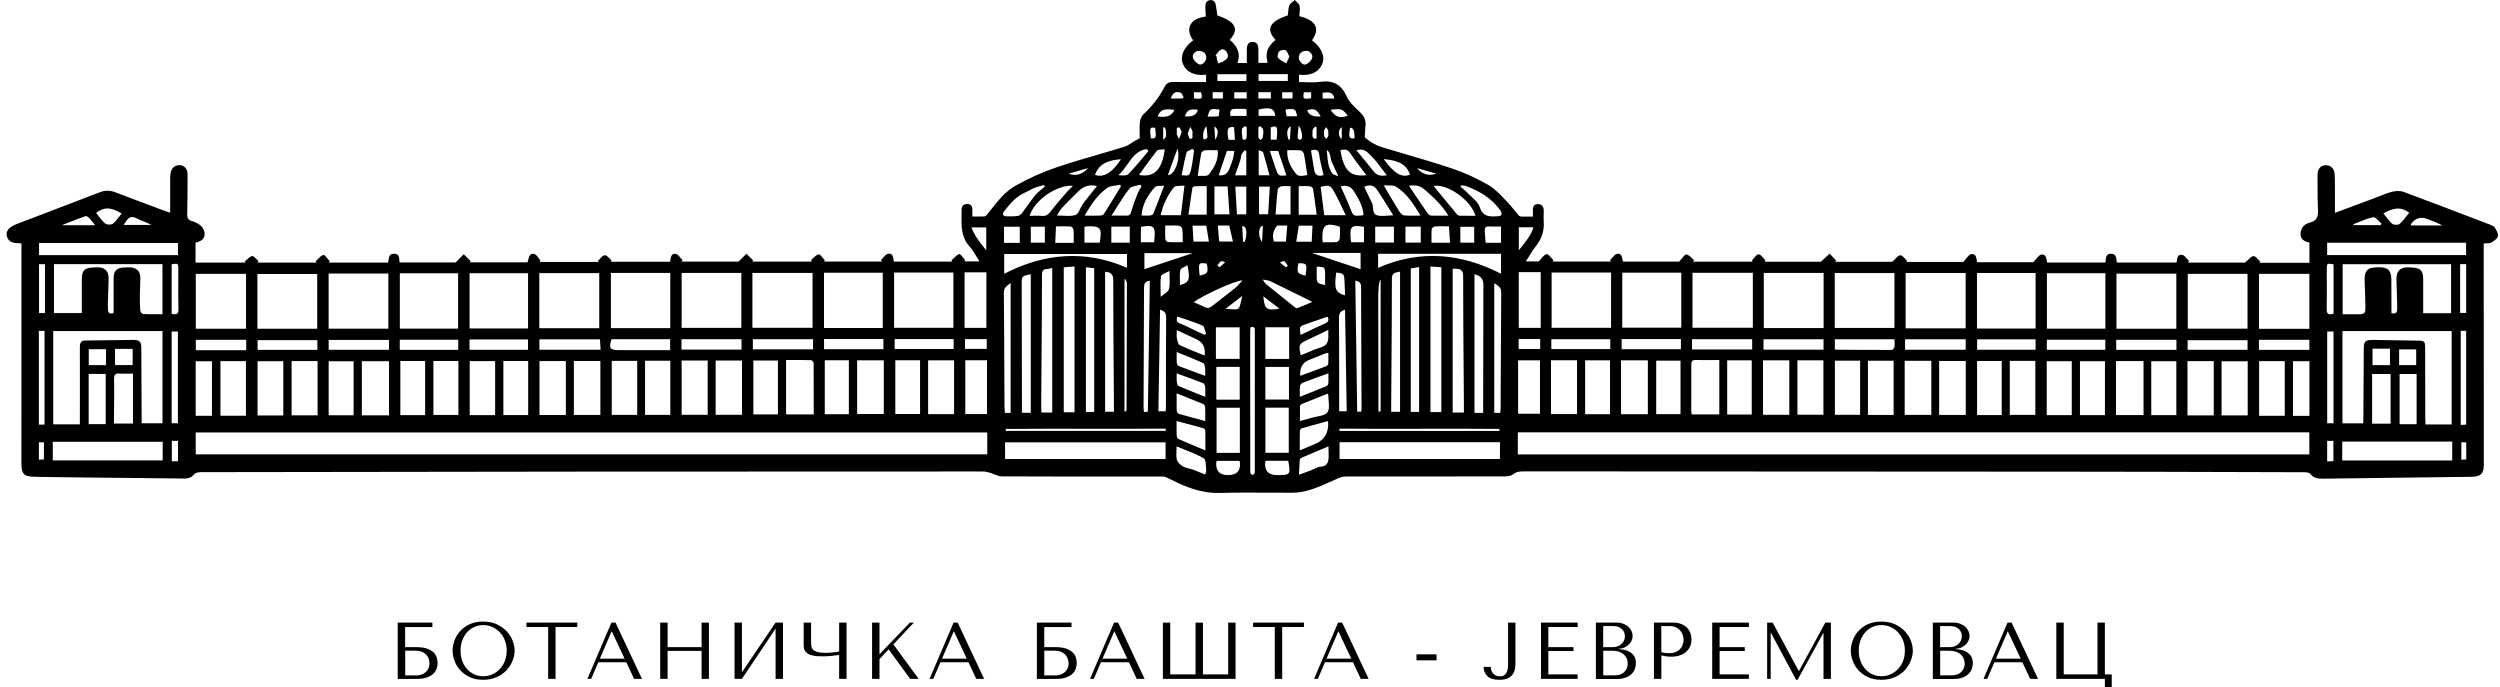 <svg xmlns:xlink="http://www.w3.org/1999/xlink" xmlns="http://www.w3.org/2000/svg" width="291" height="80" viewBox="0 0 291 80" fill="none">
<path fill-rule="evenodd" clip-rule="evenodd" d="M149.898 1.794C147.773 2.494 147.315 3.386 148.463 4.633L148.468 4.644C147.48 5.491 147.282 6.082 147.536 7.318H146.476V5.754C146.476 5.284 146.338 4.857 145.775 4.879C145.257 4.895 145.13 5.305 145.13 5.754V7.335H144.037C144.456 6.181 143.987 5.344 143.143 4.638C144.285 3.397 143.827 2.51 141.703 1.799C141.647 1.422 141.592 1.045 141.537 0.662C141.487 0.279 141.311 -0.011 140.875 0.016C140.439 0.044 140.301 0.361 140.301 0.749C140.305 1.012 140.318 1.274 140.331 1.537C140.338 1.668 140.345 1.799 140.351 1.931C138.529 2.133 137.911 3.353 138.883 4.693C137.784 5.513 137.332 6.536 137.685 7.417C138.077 8.396 139.043 8.855 140.389 8.697V9.55C140.035 9.55 139.683 9.551 139.335 9.552C138.413 9.555 137.507 9.559 136.598 9.539C136.101 9.528 135.77 9.681 135.549 10.119C134.931 11.333 134.092 12.372 133.094 13.307C132.856 13.526 132.718 13.925 132.68 14.259C132.633 14.679 132.644 15.105 132.654 15.536C132.659 15.722 132.663 15.909 132.663 16.097C132.62 16.12 132.572 16.145 132.52 16.172C132.389 16.241 132.236 16.32 132.089 16.403C131.957 16.478 131.827 16.563 131.698 16.648C131.439 16.818 131.181 16.988 130.897 17.076C129.883 17.39 128.863 17.688 127.843 17.985C126.183 18.47 124.524 18.954 122.89 19.51C121.267 20.062 119.678 20.784 118.188 21.626C117.04 22.273 116.215 23.314 115.399 24.343C115.214 24.576 115.031 24.807 114.844 25.034C114.778 25.116 114.651 25.198 114.551 25.198C114.238 25.21 113.922 25.207 113.593 25.205C113.458 25.204 113.322 25.203 113.183 25.203C113.183 25.096 113.182 24.999 113.181 24.908C113.18 24.744 113.179 24.601 113.183 24.46C113.194 24.055 113.061 23.759 112.614 23.743C112.195 23.727 111.93 23.989 111.93 24.378C111.931 24.596 111.927 24.814 111.922 25.033C111.898 26.328 111.873 27.62 112.879 28.715C113.177 29.039 113.404 29.426 113.642 29.831C113.758 30.027 113.875 30.227 114.005 30.427H112.245C112.278 30.378 112.311 30.334 112.349 30.285C112.278 30.207 112.197 30.105 112.115 30.002C111.933 29.771 111.747 29.538 111.66 29.568C111.41 29.658 111.2 29.867 110.991 30.075C110.909 30.156 110.828 30.238 110.743 30.312C110.777 30.356 110.81 30.399 110.843 30.449H104.049C104.032 30.377 104.019 30.3 104.005 30.222C103.94 29.848 103.87 29.454 103.382 29.535C103.165 29.573 102.979 29.788 102.794 30.002C102.711 30.098 102.628 30.194 102.543 30.274C102.567 30.312 102.594 30.348 102.62 30.383C102.635 30.403 102.65 30.423 102.664 30.443H95.899C95.937 30.399 95.976 30.356 96.014 30.306C95.94 30.23 95.862 30.132 95.784 30.034C95.607 29.811 95.43 29.587 95.291 29.606C95.061 29.641 94.856 29.843 94.652 30.043C94.567 30.126 94.483 30.209 94.397 30.279C94.417 30.306 94.435 30.335 94.453 30.364C94.471 30.393 94.489 30.421 94.508 30.449H87.56C87.593 30.405 87.632 30.356 87.665 30.306L86.887 29.535C86.705 29.712 86.528 29.888 86.326 30.09C86.215 30.2 86.096 30.319 85.965 30.449H79.326C79.358 30.404 79.394 30.359 79.427 30.317C79.434 30.308 79.441 30.299 79.448 30.29C79.37 30.212 79.295 30.117 79.219 30.022C79.047 29.807 78.873 29.59 78.67 29.552C78.166 29.467 78.096 29.885 78.03 30.278C78.019 30.342 78.009 30.405 77.996 30.465H71.087C71.104 30.441 71.122 30.416 71.14 30.391C71.157 30.367 71.175 30.342 71.192 30.317C71.111 30.251 71.03 30.167 70.948 30.083C70.761 29.891 70.572 29.697 70.392 29.705C70.204 29.712 70.025 29.91 69.844 30.108C69.764 30.196 69.684 30.284 69.603 30.356C69.63 30.399 69.658 30.449 69.686 30.487H62.793C62.827 30.453 62.857 30.413 62.887 30.374C62.896 30.362 62.905 30.351 62.914 30.339C62.839 30.255 62.767 30.153 62.696 30.051C62.537 29.826 62.378 29.6 62.18 29.563C61.667 29.464 61.578 29.847 61.49 30.228C61.466 30.334 61.441 30.441 61.408 30.536H54.669C54.695 30.504 54.723 30.474 54.75 30.445C54.764 30.429 54.778 30.414 54.791 30.399L53.98 29.595C53.698 29.88 53.417 30.164 53.031 30.553H46.502C46.499 30.504 46.496 30.456 46.493 30.406C46.471 29.971 46.448 29.53 45.867 29.53C45.329 29.525 45.274 29.909 45.22 30.287C45.206 30.382 45.193 30.476 45.172 30.564H38.257C38.288 30.529 38.316 30.492 38.344 30.456C38.355 30.44 38.367 30.425 38.379 30.41C38.302 30.329 38.219 30.224 38.137 30.119C37.952 29.883 37.767 29.647 37.645 29.677C37.404 29.735 37.202 29.947 36.999 30.159C36.914 30.248 36.828 30.338 36.74 30.416C36.784 30.471 36.822 30.52 36.861 30.569H29.974C29.993 30.542 30.013 30.513 30.032 30.484C30.051 30.456 30.07 30.427 30.09 30.399C30.012 30.333 29.931 30.246 29.851 30.16C29.675 29.972 29.5 29.785 29.356 29.803C29.141 29.834 28.948 30.017 28.753 30.202C28.668 30.283 28.582 30.364 28.495 30.432L28.594 30.564H22.761V28.239C23.335 28.113 23.826 27.856 23.815 27.222C23.804 26.598 23.385 26.188 22.833 25.925C22.818 25.918 22.803 25.911 22.788 25.904C22.654 25.839 22.519 25.774 22.375 25.745C21.917 25.641 21.779 25.378 21.79 24.913C21.822 23.824 21.825 22.731 21.828 21.64C21.83 21.203 21.831 20.766 21.834 20.33C21.84 19.707 21.52 19.291 20.99 19.231C20.427 19.171 19.98 19.504 19.858 20.122C19.809 20.379 19.809 20.653 19.809 20.915V24.755C19.756 24.738 19.707 24.722 19.659 24.707C19.445 24.638 19.274 24.582 19.102 24.52C18.491 24.29 17.878 24.061 17.266 23.832C15.973 23.35 14.681 22.868 13.396 22.37C12.784 22.14 12.221 22.146 11.608 22.381C9.419 23.226 7.224 24.063 5.032 24.9C4.002 25.293 2.973 25.685 1.945 26.078C1.719 26.172 1.493 26.275 1.289 26.407C0.902 26.669 0.681 27.03 0.803 27.506C0.93 28.004 1.305 28.228 1.796 28.288C1.937 28.306 2.081 28.312 2.237 28.319C2.32 28.323 2.406 28.326 2.497 28.332V29.109V39.08C2.492 43.986 2.492 48.897 2.492 53.803C2.492 55.242 2.751 55.493 4.224 55.504C4.729 55.51 5.233 55.518 5.736 55.526C6.24 55.535 6.744 55.543 7.249 55.548C8.209 55.559 9.169 55.571 10.128 55.582C13.924 55.626 17.716 55.671 21.509 55.701C21.823 55.707 22.27 55.592 22.441 55.368C22.75 54.974 23.092 54.958 23.512 54.958C30.878 54.949 38.242 54.938 45.607 54.927C52.974 54.916 60.341 54.906 67.71 54.897C83.267 54.881 98.818 54.881 114.375 54.881C114.651 54.881 114.932 54.941 115.202 55.018C115.37 55.066 115.536 55.134 115.703 55.202C116.008 55.326 116.312 55.45 116.615 55.45C121.89 55.473 127.164 55.472 132.439 55.472C133.317 55.472 134.196 55.472 135.075 55.472C135.097 55.472 135.119 55.471 135.141 55.471C135.343 55.47 135.558 55.469 135.731 55.548C136.023 55.677 136.309 55.82 136.595 55.962C136.965 56.146 137.333 56.329 137.713 56.483C139.087 57.052 140.477 57.424 142.012 57.38C143.865 57.326 145.721 57.336 147.577 57.346C148.54 57.352 149.503 57.357 150.466 57.353C152.013 57.344 153.382 56.734 154.741 56.128C155.007 56.01 155.272 55.891 155.538 55.778C155.565 55.766 155.593 55.754 155.62 55.743C155.971 55.593 156.28 55.461 156.669 55.461C162.778 55.466 168.892 55.466 175.001 55.455C175.377 55.455 175.846 55.433 176.111 55.22C176.508 54.897 176.905 54.87 177.358 54.87C184.347 54.874 191.338 54.876 198.328 54.879C212.305 54.883 226.283 54.888 240.258 54.903C248.026 54.907 255.793 54.931 263.56 54.954C265.114 54.959 266.667 54.964 268.221 54.968C268.464 54.968 268.817 55.007 268.933 55.165C269.308 55.663 269.794 55.723 270.351 55.718C273.251 55.679 276.152 55.644 279.054 55.608C281.955 55.573 284.857 55.537 287.757 55.499C288.733 55.483 289.109 55.116 289.114 54.164C289.118 53.111 289.117 52.055 289.115 50.998C289.115 50.469 289.114 49.94 289.114 49.411C289.109 42.602 289.103 35.792 289.103 28.983V28.332C289.217 28.323 289.327 28.323 289.43 28.323C289.651 28.322 289.841 28.321 289.981 28.239C290.29 28.053 290.687 27.791 290.759 27.49C290.824 27.205 290.586 26.81 290.399 26.501L290.389 26.483C290.289 26.326 290.047 26.229 289.847 26.149L289.82 26.139C289.202 25.903 288.584 25.666 287.965 25.43C285.229 24.385 282.494 23.339 279.744 22.326C279.341 22.179 278.805 22.223 278.375 22.337C277.877 22.471 277.396 22.663 276.916 22.854C276.689 22.945 276.462 23.035 276.234 23.12L276.224 23.123C274.77 23.663 273.316 24.204 271.786 24.777V23.24C271.784 22.95 271.785 22.661 271.786 22.372C271.788 21.68 271.789 20.99 271.758 20.303C271.725 19.603 271.256 19.192 270.66 19.231C270.075 19.264 269.755 19.701 269.761 20.396C269.766 20.839 269.765 21.281 269.765 21.723C269.764 22.607 269.762 23.49 269.81 24.372C269.854 25.176 269.727 25.707 268.817 25.925C268.21 26.068 267.79 26.576 267.779 27.233C267.774 27.867 268.259 28.124 268.817 28.239V30.591H262.995C263.028 30.542 263.061 30.492 263.094 30.449C263.012 30.378 262.93 30.288 262.847 30.199C262.664 30 262.48 29.801 262.305 29.809C262.111 29.816 261.924 29.999 261.693 30.226C261.583 30.333 261.463 30.451 261.328 30.564H254.684C254.722 30.509 254.767 30.449 254.805 30.389C254.726 30.312 254.649 30.22 254.572 30.127C254.395 29.917 254.218 29.704 254.011 29.666C253.494 29.576 253.434 29.991 253.376 30.381C253.367 30.441 253.359 30.501 253.348 30.558H246.395C246.39 30.513 246.385 30.468 246.381 30.423C246.336 29.974 246.293 29.535 245.716 29.535C245.176 29.535 245.136 29.92 245.096 30.31C245.087 30.394 245.079 30.478 245.065 30.558H238.283C238.274 30.509 238.265 30.459 238.257 30.408C238.189 29.992 238.115 29.547 237.604 29.639C237.397 29.676 237.223 29.888 237.018 30.137C236.916 30.261 236.807 30.395 236.682 30.52H230.126C230.122 30.491 230.118 30.461 230.114 30.431C230.053 29.977 229.987 29.482 229.459 29.579C229.249 29.615 229.072 29.836 228.864 30.094C228.76 30.224 228.648 30.363 228.52 30.492H221.893C221.906 30.468 221.922 30.445 221.937 30.421C221.952 30.398 221.967 30.375 221.981 30.35C221.904 30.282 221.824 30.195 221.743 30.108C221.555 29.904 221.364 29.697 221.197 29.716C220.995 29.734 220.81 29.927 220.597 30.15C220.496 30.255 220.389 30.367 220.27 30.471H213.609C213.629 30.446 213.647 30.421 213.664 30.397C213.682 30.372 213.7 30.348 213.72 30.323C213.6 30.197 213.481 30.069 213.361 29.941C213.231 29.802 213.101 29.663 212.969 29.524C212.766 29.71 212.563 29.899 212.314 30.13C212.204 30.232 212.086 30.343 211.954 30.465H205.387C205.396 30.452 205.404 30.44 205.413 30.427C205.441 30.387 205.467 30.35 205.497 30.312C205.418 30.235 205.339 30.141 205.26 30.047C205.073 29.826 204.886 29.605 204.697 29.601C204.518 29.601 204.338 29.823 204.159 30.045C204.079 30.144 203.999 30.244 203.919 30.323C203.94 30.355 203.964 30.384 203.986 30.412C203.999 30.428 204.012 30.444 204.024 30.46H197.076C197.095 30.43 197.113 30.399 197.131 30.369C197.149 30.339 197.167 30.309 197.186 30.279C197.098 30.208 197.011 30.124 196.925 30.039C196.723 29.842 196.521 29.644 196.298 29.617C196.161 29.603 195.992 29.811 195.786 30.065C195.684 30.191 195.574 30.328 195.453 30.454H188.908C188.894 30.39 188.881 30.323 188.868 30.256C188.795 29.866 188.718 29.458 188.224 29.546C188.011 29.588 187.829 29.806 187.648 30.024C187.567 30.122 187.485 30.22 187.402 30.301C187.43 30.329 187.457 30.36 187.484 30.392C187.498 30.409 187.513 30.426 187.529 30.443H180.708C180.727 30.416 180.745 30.39 180.763 30.364C180.781 30.338 180.799 30.312 180.818 30.285C180.733 30.205 180.645 30.103 180.558 30.002C180.369 29.781 180.182 29.562 180.023 29.584C179.823 29.61 179.645 29.82 179.437 30.064C179.336 30.182 179.228 30.309 179.107 30.427H177.606C177.74 30.221 177.865 30.02 177.986 29.824C178.238 29.414 178.476 29.028 178.76 28.677C179.46 27.801 179.775 26.839 179.687 25.734C179.667 25.487 179.675 25.237 179.684 24.987C179.689 24.827 179.694 24.667 179.692 24.509C179.681 24.066 179.477 23.743 178.991 23.759C178.506 23.77 178.401 24.115 178.429 24.531C178.436 24.669 178.434 24.806 178.431 24.957C178.43 25.038 178.429 25.123 178.429 25.214C178.279 25.214 178.138 25.215 178.003 25.216C177.683 25.218 177.396 25.22 177.11 25.209C176.994 25.203 176.85 25.165 176.784 25.089C176.618 24.895 176.457 24.695 176.297 24.495C176.006 24.133 175.715 23.77 175.388 23.442C175.259 23.312 175.131 23.18 175.003 23.046C174.46 22.482 173.908 21.909 173.252 21.533C171.922 20.779 170.509 20.111 169.058 19.625C167.283 19.027 165.481 18.499 163.68 17.97C162.743 17.695 161.807 17.42 160.874 17.136C160.471 17.016 160.085 16.83 159.715 16.622C159.522 16.515 159.346 16.374 159.155 16.219C159.061 16.144 158.964 16.066 158.86 15.987C158.866 15.876 158.871 15.758 158.877 15.635C158.891 15.32 158.907 14.971 158.943 14.625C159.009 13.986 158.782 13.515 158.308 13.061C158.235 12.992 158.162 12.922 158.087 12.851C157.578 12.369 157.043 11.862 156.774 11.256C156.134 9.829 155.173 9.304 153.639 9.528C153.09 9.607 152.526 9.587 151.96 9.568C151.706 9.559 151.453 9.55 151.2 9.55V8.691C152.552 8.861 153.523 8.396 153.915 7.417C154.263 6.536 153.816 5.524 152.712 4.687C153.7 3.347 153.181 2.346 151.239 1.882C151.245 1.767 151.257 1.65 151.27 1.534C151.3 1.246 151.331 0.956 151.272 0.684C151.233 0.505 151.074 0.352 150.916 0.2C150.847 0.134 150.779 0.068 150.72 0C150.651 0.065 150.571 0.126 150.492 0.186C150.324 0.314 150.158 0.44 150.091 0.607C149.989 0.867 149.962 1.156 149.936 1.443C149.925 1.561 149.914 1.679 149.898 1.794ZM114.916 52.885H22.783V50.336H114.916V52.885ZM176.674 50.325H268.806V52.895H176.674V50.325ZM272.663 49.275V38.538L272.658 38.533H285.373V49.411H282.332C282.328 49.321 282.322 49.234 282.317 49.15C282.307 49.007 282.299 48.871 282.299 48.733C282.288 45.982 282.288 43.231 282.288 40.48C282.288 39.736 282.183 39.654 281.432 39.648C280.281 39.641 279.129 39.619 277.978 39.597C277.402 39.586 276.826 39.575 276.25 39.566C275.307 39.555 275.141 39.719 275.141 40.66C275.133 42.009 275.126 43.359 275.119 44.708C275.112 46.05 275.105 47.391 275.097 48.733C275.097 48.861 275.09 48.985 275.082 49.137C275.08 49.181 275.077 49.226 275.075 49.275H272.663ZM9.296 49.395H6.195V38.538H18.915V49.269H16.487V48.607C16.476 45.895 16.465 43.182 16.448 40.474C16.448 39.785 16.233 39.561 15.521 39.566C14.398 39.576 13.276 39.592 12.153 39.608C11.405 39.618 10.657 39.629 9.909 39.637C9.368 39.643 9.296 39.982 9.296 40.425C9.303 42.248 9.301 44.069 9.298 45.889C9.297 46.799 9.296 47.709 9.296 48.618V49.395ZM197.009 31.756H204.029V38.15H197.009V31.756ZM87.582 31.767H94.58V38.155H87.582V31.767ZM54.658 31.8H61.468V38.237H54.658V31.8ZM236.942 38.243H230.121V31.778H236.942V38.243ZM71.109 31.772H78.019V38.194H71.109V31.772ZM205.304 31.767H212.268V38.188H205.304V31.767ZM261.61 38.259H254.656V31.882H261.61V38.259ZM253.326 38.265H246.356V31.854H253.326V38.265ZM86.291 38.166H79.343V31.772H86.291V38.166ZM45.205 38.259H38.252V31.843H45.205V38.259ZM36.922 38.265H29.963V31.893H36.922V38.265ZM69.752 38.199H62.776V31.789H69.752V38.199ZM228.802 38.215H221.815V31.778H228.802V38.215ZM220.513 38.172H213.565V31.783H220.513V38.172ZM104.072 31.723H110.975V38.155H104.072V31.723ZM187.529 38.155H180.608V31.723H187.529V38.155ZM238.261 31.8H245.065V38.259H238.261V31.8ZM53.323 38.248H46.541V31.811H53.323V38.248ZM195.702 38.144H188.831V31.739H195.702V38.144ZM95.915 31.75H102.753V38.177H95.915V31.75ZM6.283 30.744H18.92L18.909 30.75V36.569C18.719 36.569 18.53 36.57 18.343 36.571C17.784 36.574 17.236 36.577 16.691 36.553C16.558 36.547 16.343 36.317 16.332 36.175C16.277 35.59 16.277 34.999 16.277 34.414C16.279 34.088 16.293 33.76 16.307 33.432C16.322 33.068 16.338 32.704 16.338 32.341C16.332 31.537 15.863 31.116 15.046 31.116C14.82 31.116 14.594 31.127 14.368 31.138L14.367 31.138C13.617 31.176 13.236 31.543 13.225 32.292C13.218 33.08 13.22 33.867 13.223 34.655C13.224 35.048 13.225 35.442 13.225 35.836V36.416C12.701 36.657 12.579 36.323 12.563 35.984C12.541 35.557 12.557 35.12 12.573 34.686C12.577 34.57 12.582 34.453 12.585 34.337C12.591 34.097 12.6 33.857 12.61 33.617C12.627 33.184 12.644 32.752 12.64 32.319C12.635 31.548 12.171 31.121 11.393 31.116C11.31 31.116 11.229 31.12 11.147 31.124C11.066 31.128 10.985 31.132 10.902 31.132C9.831 31.16 9.522 31.471 9.522 32.549V36.443H6.283V30.744ZM285.306 30.75V36.454L285.295 36.46H282.061V32.533C282.061 31.384 281.719 31.121 280.229 31.121C279.357 31.121 278.927 31.581 278.943 32.538C278.951 33.006 278.968 33.476 278.986 33.945C279.009 34.556 279.032 35.167 279.032 35.776C279.032 35.792 279.032 35.808 279.033 35.825C279.04 36.169 279.049 36.611 278.364 36.46C278.364 36.199 278.364 35.938 278.364 35.677C278.365 34.627 278.366 33.572 278.353 32.516C278.353 32.221 278.303 31.898 278.182 31.636C277.9 31.039 276.929 31.05 276.085 31.176C275.522 31.258 275.229 31.734 275.24 32.429C275.249 32.959 275.268 33.489 275.287 34.018C275.307 34.547 275.326 35.076 275.334 35.606C275.351 36.509 275.274 36.58 274.374 36.58H272.685V30.75H285.306ZM174.593 53.426H155.924V51.473H174.593V53.426ZM135.671 53.426H116.99V51.484H135.671V53.426ZM268.811 38.276H262.945V31.882H268.811V38.276ZM28.639 38.265H22.789V31.876H28.639V38.265ZM6.145 51.424H18.937V53.59H6.145V51.424ZM285.439 53.596H272.636V51.402H285.439V53.596ZM4.544 28.283H20.719V29.694H4.544V28.283ZM287.05 29.688H270.881V28.255H287.05V29.688ZM125.075 31.012V47.984H123.822V31.116C124.22 31.083 124.617 31.05 125.075 31.012ZM166.508 47.968V31.017C166.955 31.05 167.342 31.078 167.772 31.11V47.968H166.508ZM122.481 31.154V48.022H121.223C121.22 47.967 121.217 47.911 121.214 47.856C121.205 47.693 121.196 47.531 121.196 47.371C121.206 45.83 121.217 44.288 121.228 42.746C121.255 39.153 121.282 35.559 121.289 31.969C121.289 31.359 121.596 31.331 121.938 31.3C122.123 31.283 122.319 31.266 122.481 31.154ZM170.399 47.256V48.022H169.091V31.28H169.488C170.118 31.285 170.311 31.564 170.311 32.221C170.311 35.804 170.339 39.385 170.367 42.965C170.378 44.396 170.39 45.826 170.399 47.256ZM94.718 48.231V48.236H91.5V41.907C91.709 41.907 91.919 41.907 92.13 41.906C92.877 41.904 93.642 41.902 94.403 41.924C94.513 41.924 94.707 42.137 94.707 42.252C94.718 44.219 94.718 46.187 94.718 48.231ZM200.127 41.907V48.236H196.91C196.904 48.181 196.897 48.127 196.889 48.074C196.875 47.972 196.86 47.871 196.86 47.771C196.86 47.106 196.863 46.442 196.865 45.778C196.869 44.672 196.873 43.567 196.866 42.46C196.866 42.05 196.976 41.885 197.418 41.902C198.042 41.917 198.67 41.914 199.304 41.91C199.577 41.909 199.851 41.907 200.127 41.907ZM249.507 48.312H246.301V42.028H249.507V48.312ZM42.12 42.044H45.282V48.345H42.12V42.044ZM205.216 41.946H208.273V48.285H205.216V41.946ZM83.3 41.967H86.368V48.279H83.3V41.967ZM188.688 41.946H191.811V48.214H188.688V41.946ZM102.874 48.192H99.773V41.94H102.874V48.192ZM66.799 42.017H69.884V48.296H66.799V42.017ZM224.806 48.29H221.705V42H224.806V48.29ZM82.373 48.279H79.343V41.962H82.373V48.279ZM212.246 48.274H209.222V41.946H212.246V48.274ZM108.034 41.94H111.053V48.203H108.034V41.94ZM180.537 41.935H183.566V48.197H180.537V41.935ZM62.798 42.028H65.867V48.307H62.798V42.028ZM228.813 48.301H225.717V42.017H228.813V48.301ZM262.962 42.038H265.947V48.4H262.962V42.038ZM25.659 42.038H28.627V48.389H25.659V42.038ZM36.966 48.345H33.942V42.028H36.966V48.345ZM254.623 42.033H257.68V48.35H254.623V42.033ZM29.98 42.044H32.976V48.361H29.98V42.044ZM258.591 42.055H261.632V48.35H258.591V42.055ZM236.914 48.29H233.94V42.006H236.914V48.29ZM54.675 42.033H57.633V48.318H54.675V42.033ZM213.582 41.978H216.518V48.285H213.582V41.978ZM75.083 41.989H78.024V48.29H75.083V41.989ZM217.428 41.989H220.419V48.301H217.428V41.989ZM71.209 42.006H74.172V48.29H71.209V42.006ZM38.257 42.05H41.16V48.334H38.257V42.05ZM253.326 48.323H250.407V42.044H253.326V48.323ZM49.488 48.323H46.601V42.017H49.488V48.323ZM242.107 42.044H245.015V48.318H242.107V42.044ZM230.132 42.017H233.001V48.312H230.132V42.017ZM58.593 42.022H61.479V48.312H58.593V42.022ZM53.356 48.301H50.448V42.017H53.356V48.301ZM238.239 42.044H241.152V48.323H238.239V42.044ZM184.51 41.946H187.407V48.214H184.51V41.946ZM104.215 41.935H107.096V48.186H104.215V41.935ZM203.902 48.252H201.044V41.946H203.902V48.252ZM87.692 41.962H90.551V48.236H87.692V41.962ZM192.782 41.978H195.613V48.203H192.782V41.978ZM98.807 48.214H96.003V41.935H98.807V48.214ZM172.64 47.251V48.055H172.634H171.63V31.925C172.321 32.068 172.667 32.474 172.667 33.145C172.662 35.5 172.657 37.855 172.653 40.212C172.649 42.558 172.645 44.904 172.64 47.251ZM119.982 31.925V48.05H118.955V47.355C118.95 44.983 118.945 42.613 118.941 40.243C118.937 37.869 118.933 35.496 118.927 33.123C118.922 32.133 118.944 32.111 119.982 31.925ZM126.4 47.946V31.105C126.571 31.124 126.727 31.143 126.882 31.162C127.038 31.182 127.194 31.201 127.365 31.22V47.946H126.4ZM165.184 31.089V47.946H164.213V31.247C164.28 31.236 164.345 31.225 164.41 31.215C164.664 31.172 164.907 31.132 165.184 31.089ZM176.784 31.679H179.339V38.161H176.784V31.679ZM112.278 31.696H114.816V38.161H112.278V31.696ZM179.251 48.159H176.707V41.94H179.251V48.159ZM114.888 48.197H112.36V41.935H114.888V48.197ZM162.692 31.675C162.782 31.656 162.874 31.637 162.966 31.608V47.935H161.934V47.245C161.942 46.008 161.951 44.77 161.96 43.533C161.988 39.821 162.016 36.108 162.016 32.396C162.021 31.818 162.333 31.752 162.692 31.675ZM128.635 47.924V31.63C129.291 31.69 129.584 31.898 129.584 32.609C129.58 36.339 129.608 40.072 129.636 43.803C129.645 44.919 129.653 46.036 129.661 47.153V47.924H128.635ZM147.293 47.453H150.013V52.709H147.293V47.453ZM141.609 47.459H144.318V52.715H141.609V47.459ZM276.112 43.537H278.265V49.318H276.112V43.537ZM14.941 43.494C15.113 43.491 15.292 43.488 15.482 43.488L15.477 43.493V49.302H13.269V48.482C13.271 48.188 13.274 47.894 13.277 47.6C13.287 46.43 13.298 45.261 13.28 44.09C13.275 43.603 13.44 43.444 13.921 43.483C14.252 43.505 14.582 43.499 14.941 43.494ZM266.902 42.044H268.817V48.405H266.902V42.044ZM24.671 48.4H22.778V42.05H24.671V48.4ZM117.636 32.937V48.06H116.974C116.968 47.989 116.961 47.918 116.954 47.847C116.939 47.705 116.924 47.563 116.924 47.42C116.919 46.306 116.914 45.192 116.909 44.078C116.895 40.731 116.88 37.387 116.847 34.042C116.842 33.545 117.125 33.329 117.487 33.053C117.535 33.015 117.585 32.977 117.636 32.937ZM173.931 48.06V32.965C173.972 32.992 174.014 33.019 174.054 33.045C174.435 33.293 174.742 33.493 174.742 33.993C174.717 37.385 174.702 40.776 174.686 44.166C174.681 45.297 174.676 46.427 174.67 47.557C174.67 47.656 174.659 47.757 174.646 47.868C174.639 47.929 174.632 47.993 174.626 48.06H173.931ZM116.891 29.563H131.184V29.568V31.171C126.289 29.043 121.56 29.47 116.891 31.865V29.563ZM174.72 31.86C170.068 29.491 165.344 29.016 160.41 31.176V29.541H174.72V31.86ZM279.313 43.532H281.294V49.379H279.313V43.532ZM12.304 49.368H10.322V43.526H12.304V49.368ZM150.036 46.502H147.287V42.711H150.036V46.502ZM144.302 46.523H141.581V42.706H144.302V46.523ZM147.287 38.09H150.058V41.782H147.287V38.09ZM141.531 38.1H144.296V41.776H141.531V38.1ZM145.541 38.239C145.544 38.2 145.546 38.161 145.549 38.122L145.538 38.117C146.063 37.926 146.063 38.23 146.062 38.548L146.062 38.576V44.199C146.057 47.635 146.057 51.066 146.057 54.497V54.525C146.057 54.568 146.058 54.611 146.058 54.654C146.061 54.797 146.064 54.938 146.035 55.072C146.018 55.16 145.88 55.275 145.797 55.275C145.715 55.275 145.582 55.165 145.555 55.078C145.521 54.983 145.526 54.873 145.53 54.764C145.531 54.728 145.532 54.692 145.532 54.657C145.521 49.318 145.521 43.986 145.521 38.647C145.521 38.512 145.531 38.373 145.541 38.239ZM228.807 40.709H221.749V39.49H228.807V40.709ZM69.906 40.709H62.787V39.495H69.84C69.862 39.878 69.884 40.272 69.906 40.709ZM205.271 39.49H212.257V40.704H205.271V39.49ZM86.313 40.693H79.326V39.484H86.313V40.693ZM135.682 47.869H134.837C134.871 45.892 134.902 43.925 134.934 41.959C134.966 39.993 134.998 38.027 135.031 36.049C135.472 36.192 135.737 36.367 135.737 36.886C135.715 40.373 135.715 43.861 135.715 47.342V47.349C135.715 47.445 135.707 47.54 135.698 47.645C135.692 47.714 135.686 47.788 135.682 47.869ZM155.858 36.985C155.852 36.465 156.029 36.197 156.564 36.055C156.598 38.061 156.63 40.061 156.662 42.063C156.693 43.996 156.725 45.931 156.757 47.874H155.88V47.196C155.878 46.175 155.878 45.154 155.878 44.133C155.877 41.75 155.877 39.366 155.858 36.985ZM213.607 40.671C213.597 40.662 213.585 40.651 213.571 40.638L213.576 40.633V39.49H220.524C220.524 39.577 220.527 39.665 220.529 39.753C220.536 39.976 220.543 40.2 220.507 40.42C220.485 40.54 220.292 40.731 220.182 40.731C218.002 40.737 215.828 40.72 213.653 40.704C213.642 40.704 213.63 40.693 213.607 40.671ZM71.19 39.479C71.191 39.477 71.191 39.475 71.192 39.473L71.186 39.479H71.19ZM71.19 39.479C70.834 40.513 70.995 40.753 72.031 40.753H77.329H78.002V39.479H71.19ZM19.98 38.593H20.708V49.269H19.98V38.593ZM61.463 40.715H54.653V39.512H61.463V40.715ZM271.62 49.269H270.886V38.593H271.62V49.269ZM230.137 39.501H236.942V40.709H230.137V39.501ZM203.952 40.677H196.954V39.484H203.952V40.677ZM87.632 39.479H94.64V40.666H87.632V39.479ZM157.867 40.338C157.83 37.78 157.792 35.221 157.756 32.653C158.186 32.757 158.429 32.894 158.429 33.347C158.436 36.209 158.448 39.07 158.461 41.931C158.469 43.839 158.478 45.747 158.484 47.656C158.484 47.721 158.471 47.782 158.454 47.856C158.45 47.876 158.445 47.897 158.44 47.918H157.977C157.941 45.386 157.904 42.863 157.867 40.338ZM133.165 33.495C133.165 33.047 133.265 32.746 133.839 32.675C133.798 35.347 133.759 38.01 133.72 40.678C133.684 43.083 133.649 45.493 133.612 47.918C133.553 47.926 133.451 47.934 133.322 47.944C133.272 47.948 133.217 47.952 133.16 47.956C133.153 47.903 133.146 47.853 133.14 47.806C133.124 47.693 133.11 47.595 133.11 47.503C133.132 42.837 133.154 38.166 133.165 33.495ZM45.277 40.715H38.257V39.572H45.277V40.715ZM246.329 39.555H253.337V40.726H246.329V39.555ZM195.657 40.644H188.759V39.468H195.657V40.644ZM261.615 40.715H254.64V39.599H261.615V40.715ZM29.985 39.588H36.944V40.726H29.985V39.588ZM102.83 40.649H95.921V39.462H102.83V40.649ZM53.34 40.726H46.535V39.544H53.34V40.726ZM238.25 39.544H245.06V40.715H238.25V39.544ZM187.435 40.633H180.575V39.479H187.435V40.633ZM111.003 40.622H104.138V39.468H111.003V40.622ZM5.185 49.422H4.522V38.516H5.185V49.422ZM286.427 49.466V38.505H287.061V49.422C286.972 49.428 286.879 49.434 286.778 49.442C286.673 49.449 286.558 49.458 286.427 49.466ZM140.308 51.746C140.307 51.968 140.306 52.195 140.306 52.431C140.065 52.329 139.826 52.229 139.59 52.13C138.756 51.781 137.951 51.444 137.155 51.09C137.05 51.047 136.973 50.834 136.968 50.697C136.951 50.308 136.953 49.915 136.955 49.478C136.956 49.325 136.957 49.167 136.957 49.001C137.091 49.037 137.223 49.072 137.355 49.108C138.312 49.363 139.222 49.606 140.124 49.871C140.213 49.893 140.301 50.09 140.301 50.21C140.313 50.709 140.31 51.211 140.308 51.746ZM153.659 49.263C153.966 49.181 154.276 49.097 154.588 49.012V49.007C154.702 50.316 154.2 51.205 153.082 51.676C152.519 51.916 151.956 52.152 151.294 52.425C151.294 52.219 151.293 52.018 151.292 51.821C151.29 51.242 151.288 50.695 151.305 50.144C151.305 50.04 151.437 49.882 151.537 49.849C152.236 49.646 152.941 49.456 153.659 49.263ZM169.604 24.968C168.683 23.863 167.772 22.753 166.878 21.659V21.654C168.429 21.342 171.205 23.262 171.751 25.116C171.572 25.116 171.394 25.117 171.218 25.118C170.781 25.12 170.351 25.122 169.919 25.11C169.814 25.105 169.671 25.05 169.604 24.968ZM120.308 25.115C120.157 25.118 120.002 25.121 119.844 25.121C120.39 23.322 123.006 21.484 124.888 21.626C124.779 21.74 124.675 21.844 124.577 21.943C124.39 22.132 124.221 22.302 124.065 22.485C123.998 22.563 123.93 22.642 123.863 22.72C123.317 23.352 122.772 23.984 122.266 24.645C122.007 24.985 121.747 25.171 121.3 25.132C120.979 25.102 120.653 25.108 120.308 25.115ZM268.811 40.726H262.94V39.555H268.811V40.726ZM22.794 39.555H28.66V40.764H22.794V39.555ZM153.799 46.118C154.053 46.017 154.309 45.915 154.566 45.812C154.58 45.864 154.59 45.902 154.599 45.931C154.614 45.987 154.621 46.012 154.621 46.037C154.618 46.239 154.637 46.456 154.655 46.673C154.697 47.173 154.74 47.674 154.517 47.995C154.312 48.291 153.805 48.39 153.305 48.488C153.103 48.527 152.902 48.566 152.723 48.618C152.379 48.719 152.031 48.813 151.626 48.922C151.524 48.949 151.42 48.977 151.31 49.007C151.31 48.879 151.31 48.753 151.31 48.63C151.309 48.146 151.308 47.693 151.321 47.24C151.327 47.169 151.432 47.065 151.515 47.032C152.267 46.727 153.025 46.426 153.799 46.118ZM136.961 46.349C136.961 46.169 136.962 45.983 136.962 45.791L136.957 45.785C137.272 45.911 137.58 46.034 137.882 46.154C138.628 46.45 139.342 46.733 140.053 47.032C140.163 47.081 140.273 47.273 140.279 47.404C140.299 47.77 140.296 48.136 140.292 48.532C140.291 48.687 140.29 48.846 140.29 49.012C139.96 48.922 139.635 48.835 139.314 48.748C138.605 48.558 137.915 48.373 137.227 48.17C137.117 48.137 136.973 47.951 136.973 47.831C136.957 47.351 136.959 46.872 136.961 46.349ZM165.346 25.094C165.347 25.096 165.348 25.098 165.35 25.099V25.094C165.348 25.094 165.347 25.094 165.346 25.094ZM162.469 21.719C163.758 22.495 164.525 23.74 165.346 25.094C165.124 25.094 164.915 25.098 164.715 25.101C164.256 25.109 163.847 25.116 163.44 25.078C163.247 25.061 163.021 24.837 162.905 24.651C162.399 23.837 161.912 23.014 161.373 22.103C161.271 21.931 161.168 21.756 161.062 21.577C161.237 21.591 161.411 21.589 161.579 21.587C161.924 21.583 162.239 21.579 162.469 21.719ZM126.826 25.102C126.642 25.101 126.45 25.099 126.245 25.099C127.001 23.803 127.757 22.682 128.855 21.883C129.121 21.691 129.494 21.641 129.866 21.592C130.043 21.568 130.219 21.545 130.384 21.506C130.406 21.546 130.425 21.585 130.446 21.627C130.456 21.648 130.467 21.67 130.478 21.692C130.405 21.811 130.332 21.931 130.259 22.051C129.68 22.999 129.101 23.949 128.508 24.886C128.436 24.996 128.243 25.089 128.099 25.089C127.693 25.108 127.286 25.105 126.826 25.102ZM166.183 24.842C165.454 23.792 164.743 22.731 164.003 21.626V21.621C164.621 21.533 165.228 21.561 165.758 22.015C166.795 22.901 167.805 23.814 168.594 25.105C168.401 25.105 168.216 25.106 168.035 25.106C167.514 25.108 167.038 25.11 166.558 25.094C166.426 25.089 166.266 24.963 166.183 24.842ZM125.566 22.233C126.129 21.692 126.802 21.44 127.691 21.654L127.685 21.659C127.261 22.184 126.869 22.671 126.482 23.163C126.306 23.388 126.129 23.612 125.975 23.852C125.889 23.983 125.813 24.14 125.737 24.297C125.577 24.626 125.419 24.953 125.18 25.023C124.74 25.165 124.249 25.137 123.721 25.108C123.494 25.096 123.261 25.083 123.022 25.083C123.095 24.972 123.161 24.863 123.223 24.76C123.353 24.544 123.471 24.349 123.624 24.186C124.253 23.519 124.904 22.868 125.566 22.233ZM137.873 21.599C137.729 22.797 137.597 23.885 137.453 25.05H137.448H135.102C135.373 23.814 135.892 22.737 136.642 21.801C136.761 21.65 137.061 21.641 137.392 21.631C137.551 21.625 137.717 21.62 137.873 21.599ZM156.213 24.149C156.35 24.439 156.491 24.736 156.641 25.045V25.05H154.141C154.065 24.455 153.992 23.871 153.92 23.292C153.856 22.78 153.792 22.271 153.727 21.763C154.644 21.501 154.87 21.55 155.3 22.326C155.624 22.904 155.908 23.505 156.213 24.149ZM151.743 55.062C151.577 55.122 151.399 55.186 151.2 55.258C151.209 55.073 151.217 54.897 151.225 54.729C151.244 54.293 151.262 53.906 151.294 53.519C151.299 53.426 151.426 53.311 151.526 53.267C152.241 52.958 152.956 52.66 153.712 52.345C154.012 52.22 154.318 52.092 154.633 51.96C154.633 52.15 154.64 52.332 154.646 52.508C154.661 52.896 154.675 53.253 154.61 53.596C154.539 53.984 154.296 54.285 153.761 54.312C153.493 54.327 153.233 54.452 152.971 54.578C152.84 54.642 152.707 54.706 152.574 54.755C152.312 54.858 152.05 54.952 151.743 55.062ZM140.349 55.036C140.329 55.1 140.308 55.17 140.29 55.247V55.242C140.131 55.177 139.977 55.113 139.827 55.05C139.509 54.917 139.207 54.79 138.899 54.678C138.754 54.628 138.602 54.59 138.45 54.552C138.19 54.488 137.93 54.423 137.707 54.296C137.409 54.126 137.072 53.82 136.99 53.514C136.906 53.2 136.922 52.859 136.94 52.484C136.948 52.316 136.957 52.142 136.957 51.96C137.258 52.086 137.557 52.205 137.85 52.322C138.651 52.64 139.417 52.945 140.124 53.349C140.32 53.464 140.345 53.875 140.369 54.272C140.378 54.422 140.387 54.571 140.406 54.7C140.42 54.799 140.388 54.906 140.349 55.036ZM170.046 21.588C170.046 21.588 170.046 21.588 170.046 21.588H170.04C170.042 21.588 170.044 21.588 170.046 21.588ZM170.046 21.588C170.04 21.616 170.032 21.642 170.024 21.668C170.018 21.687 170.012 21.706 170.007 21.725C170.108 21.816 170.211 21.905 170.314 21.994C170.534 22.184 170.755 22.375 170.951 22.584C171.074 22.712 171.209 22.839 171.344 22.965C171.721 23.317 172.103 23.674 172.237 24.104C172.584 25.203 173.324 25.231 174.207 25.176C174.219 25.176 174.233 25.177 174.246 25.178C174.274 25.181 174.302 25.183 174.328 25.176C174.369 25.166 174.416 25.157 174.463 25.149C174.589 25.126 174.718 25.103 174.742 25.039C174.797 24.903 174.77 24.673 174.681 24.553C173.683 23.103 172.242 22.244 170.625 21.648C170.502 21.603 170.363 21.599 170.223 21.596C170.164 21.595 170.104 21.593 170.046 21.588ZM121.527 21.539C121.554 21.594 121.582 21.654 121.61 21.714L121.615 21.719C121.497 21.825 121.373 21.925 121.25 22.026C120.983 22.245 120.716 22.464 120.5 22.726C120.178 23.117 119.885 23.528 119.592 23.938C119.394 24.216 119.195 24.494 118.988 24.766C118.867 24.924 118.668 25.11 118.48 25.138C118.14 25.19 117.793 25.187 117.448 25.183C117.361 25.182 117.275 25.182 117.189 25.182C116.715 25.182 116.637 24.892 116.88 24.591C117.575 23.716 118.282 22.841 119.369 22.387C119.538 22.314 119.7 22.227 119.861 22.139C120.042 22.04 120.222 21.942 120.412 21.867C120.677 21.762 120.954 21.69 121.232 21.617C121.33 21.592 121.429 21.566 121.527 21.539ZM140.461 21.67V24.99H138.331C138.383 24.635 138.434 24.282 138.484 23.93C138.582 23.246 138.679 22.568 138.789 21.889C138.8 21.801 138.987 21.681 139.098 21.681C139.447 21.665 139.796 21.667 140.133 21.669C140.244 21.669 140.353 21.67 140.461 21.67ZM153.157 24.199C153.192 24.462 153.227 24.727 153.264 24.996H151.167V21.665C151.27 21.665 151.377 21.663 151.487 21.662C151.797 21.657 152.126 21.653 152.453 21.681C152.596 21.692 152.811 21.845 152.833 21.965C152.956 22.701 153.055 23.44 153.157 24.199ZM138.954 35.174C139.959 34.392 143.927 32.582 144.616 32.642H144.622C144.505 32.761 144.399 32.88 144.297 32.995C144.114 33.2 143.943 33.392 143.744 33.55C143.324 33.888 142.896 34.218 142.467 34.547C142.002 34.905 141.536 35.264 141.079 35.634C140.781 35.874 140.527 35.902 140.196 35.732C139.921 35.592 139.638 35.471 139.347 35.345C139.218 35.29 139.087 35.233 138.954 35.174ZM146.983 32.54C146.982 32.538 146.98 32.535 146.978 32.533L146.973 32.538C146.976 32.539 146.98 32.539 146.983 32.54ZM147.121 32.759C147.082 32.696 147.038 32.623 146.983 32.54C147.11 32.565 147.225 32.582 147.33 32.597C147.538 32.627 147.706 32.652 147.856 32.724C149.177 33.361 150.49 34.012 151.897 34.71C152.183 34.852 152.473 34.996 152.767 35.142C152.542 35.235 152.331 35.323 152.129 35.408C151.727 35.576 151.363 35.729 150.996 35.874C150.941 35.896 150.83 35.858 150.775 35.809C149.622 34.89 148.474 33.971 147.331 33.041C147.254 32.979 147.199 32.889 147.121 32.759ZM136.815 30.137C135.669 30.517 134.449 30.921 133.21 31.329V29.464H138.849C138.209 29.676 137.527 29.902 136.815 30.137ZM155.584 30.405C154.583 30.072 153.61 29.748 152.696 29.442H158.374V31.335C157.436 31.021 156.498 30.709 155.584 30.405ZM130.003 25.091C129.81 25.092 129.602 25.094 129.374 25.094L129.38 25.089C129.596 24.757 129.799 24.434 129.996 24.12C130.485 23.343 130.939 22.621 131.466 21.954C131.63 21.747 131.97 21.675 132.309 21.603C132.46 21.571 132.611 21.539 132.746 21.495C132.768 21.531 132.789 21.565 132.809 21.599C132.83 21.633 132.851 21.667 132.873 21.703C132.829 21.779 132.78 21.852 132.732 21.926C132.63 22.082 132.528 22.238 132.465 22.409C132.443 22.464 132.421 22.52 132.399 22.576C132.134 23.258 131.869 23.937 131.675 24.64C131.576 24.985 131.46 25.116 131.107 25.099C130.762 25.085 130.414 25.087 130.003 25.091ZM161.646 24.214C161.819 24.493 161.994 24.777 162.176 25.067H162.171C161.928 25.07 161.699 25.087 161.483 25.103C161.028 25.137 160.63 25.167 160.278 25.056C159.882 24.928 159.851 24.573 159.819 24.208C159.801 23.993 159.782 23.774 159.688 23.595C159.481 23.199 159.292 22.794 159.104 22.39C159.001 22.169 158.899 21.949 158.794 21.73C159.478 21.473 159.903 21.533 160.295 22.102C160.759 22.78 161.191 23.479 161.646 24.214ZM131.063 47.891H130.892V32.533C130.906 32.524 130.922 32.516 130.938 32.507C130.952 32.499 130.967 32.491 130.98 32.483C131.002 32.536 131.031 32.589 131.06 32.641C131.117 32.744 131.173 32.846 131.173 32.948C131.168 37.838 131.151 42.733 131.129 47.623C131.129 47.686 131.109 47.746 131.089 47.806C131.079 47.834 131.07 47.862 131.063 47.891ZM160.703 32.547C160.705 32.546 160.707 32.545 160.708 32.544H160.703V32.547ZM160.427 34.967C160.423 33.486 160.515 32.679 160.703 32.547V47.896L160.687 47.897C160.605 47.903 160.527 47.907 160.449 47.907V45.364C160.444 44.511 160.444 43.652 160.444 42.793C160.438 41.921 160.438 41.048 160.438 40.175V40.168C160.433 39.287 160.433 38.412 160.433 37.537C160.427 36.678 160.427 35.825 160.427 34.967ZM141.36 24.952V21.698H142.889C142.944 22.468 142.997 23.23 143.05 24.009C143.072 24.32 143.093 24.634 143.115 24.952H141.36ZM150.218 21.67V24.963H148.474C148.496 24.691 148.517 24.422 148.538 24.156C148.593 23.437 148.647 22.737 148.728 22.042C148.744 21.905 148.993 21.714 149.158 21.686C149.376 21.649 149.603 21.655 149.859 21.663C149.972 21.666 150.091 21.67 150.218 21.67ZM141.266 17.481C141.421 17.483 141.579 17.486 141.741 17.486V17.491C141.852 18.684 141.3 19.548 140.698 20.325C140.573 20.486 140.224 20.477 139.872 20.468C139.712 20.464 139.552 20.46 139.412 20.472C139.456 20.189 139.496 19.913 139.536 19.642C139.627 19.017 139.715 18.42 139.826 17.825C139.854 17.694 140.08 17.513 140.224 17.497C140.563 17.47 140.906 17.476 141.266 17.481ZM150.472 19.701C150.052 19.056 149.804 18.367 149.837 17.486H149.831C149.979 17.486 150.124 17.484 150.266 17.482C150.657 17.477 151.031 17.472 151.399 17.508C151.542 17.524 151.746 17.754 151.779 17.918C151.894 18.503 151.981 19.09 152.067 19.678C152.101 19.91 152.135 20.142 152.171 20.374C151.117 20.576 151.023 20.543 150.472 19.701ZM154.616 38.409C154.618 38.408 154.62 38.408 154.621 38.407H154.616V38.409ZM153.409 38.982C153.793 38.801 154.191 38.612 154.616 38.409V39.249C154.605 39.823 154.417 40.223 153.794 40.42C153.235 40.591 152.697 40.818 152.158 41.045C151.94 41.137 151.723 41.228 151.504 41.317C151.482 41.327 151.457 41.322 151.431 41.317C151.417 41.314 151.402 41.311 151.388 41.311C151.15 40.108 151.183 40.037 152.237 39.539C152.623 39.355 153.008 39.172 153.409 38.982ZM139.285 39.501C140.036 39.854 140.345 40.48 140.213 41.377V41.382C139.952 41.276 139.691 41.172 139.431 41.068C138.717 40.784 138.01 40.502 137.326 40.173C137.128 40.08 137.045 39.67 136.99 39.391C136.953 39.208 136.96 39.014 136.969 38.787C136.974 38.676 136.979 38.558 136.979 38.429C137.221 38.541 137.451 38.647 137.674 38.749C137.96 38.88 138.235 39.005 138.507 39.134C138.637 39.194 138.767 39.256 138.897 39.318C139.026 39.379 139.156 39.441 139.285 39.501ZM19.98 36.525V30.766C20.736 30.635 20.758 30.646 20.758 31.335C20.758 31.79 20.756 32.245 20.753 32.7C20.747 33.793 20.742 34.886 20.769 35.978C20.786 36.602 20.51 36.657 19.98 36.525ZM271.626 30.771V36.514C271.074 36.667 270.815 36.596 270.826 35.978C270.849 34.873 270.845 33.767 270.84 32.661C270.838 32.219 270.837 31.777 270.837 31.335C270.837 30.646 270.859 30.635 271.626 30.771ZM140.288 43.425C140.286 43.526 140.284 43.635 140.284 43.756V43.751C139.991 43.643 139.704 43.538 139.422 43.435C138.659 43.157 137.932 42.892 137.21 42.613C137.095 42.569 136.99 42.378 136.979 42.252C136.956 41.984 136.959 41.717 136.964 41.407C136.966 41.273 136.968 41.131 136.968 40.977C137.194 41.07 137.418 41.16 137.638 41.249C138.477 41.589 139.278 41.913 140.069 42.268C140.196 42.328 140.246 42.635 140.273 42.837C140.296 43.019 140.293 43.2 140.288 43.425ZM152.555 43.301C152.158 43.446 151.757 43.593 151.349 43.745V43.751C151.272 42.821 151.61 42.204 152.364 41.902C152.821 41.716 153.277 41.535 153.733 41.354C153.961 41.263 154.189 41.173 154.417 41.081C154.44 41.075 154.465 41.076 154.507 41.078C154.536 41.08 154.572 41.081 154.621 41.081C154.621 41.193 154.623 41.305 154.624 41.418C154.627 41.72 154.631 42.024 154.61 42.323C154.599 42.427 154.484 42.586 154.379 42.624C153.777 42.853 153.172 43.075 152.555 43.301ZM136.964 43.779C136.966 43.677 136.968 43.57 136.968 43.455V43.461C137.183 43.539 137.394 43.616 137.603 43.691C138.446 43.997 139.243 44.286 140.03 44.593C140.152 44.636 140.268 44.855 140.279 45.008C140.302 45.258 140.298 45.512 140.294 45.8C140.292 45.923 140.29 46.052 140.29 46.19C140.029 46.086 139.772 45.984 139.518 45.883C138.717 45.566 137.945 45.26 137.183 44.932C137.061 44.883 136.995 44.609 136.979 44.434C136.955 44.227 136.959 44.018 136.964 43.779ZM151.719 46.025C151.582 46.08 151.444 46.134 151.305 46.19C151.305 46.045 151.302 45.909 151.3 45.779C151.294 45.485 151.289 45.222 151.316 44.965C151.332 44.822 151.465 44.62 151.597 44.571C152.33 44.286 153.066 44.02 153.848 43.737C154.102 43.645 154.361 43.552 154.627 43.455C154.627 43.582 154.628 43.703 154.63 43.819C154.633 44.114 154.636 44.381 154.616 44.648C154.61 44.757 154.489 44.91 154.39 44.948C153.519 45.311 152.648 45.656 151.719 46.025ZM141.631 53.645H144.252C144.296 53.7 144.318 53.732 144.318 53.732C144.447 54.779 143.985 55.302 142.933 55.302C141.966 55.302 141.511 54.821 141.57 53.858C141.573 53.827 141.584 53.795 141.597 53.755C141.607 53.724 141.619 53.689 141.631 53.645ZM147.3 53.693C147.312 53.679 147.327 53.66 147.348 53.634H149.953C150.245 55.242 150.201 55.302 148.672 55.302C147.628 55.302 147.16 54.781 147.271 53.738C147.271 53.727 147.279 53.717 147.3 53.693ZM133.198 25.092C133.094 25.09 132.986 25.089 132.873 25.089C132.972 23.727 133.618 22.709 134.413 21.807C134.548 21.649 134.859 21.64 135.154 21.632C135.278 21.628 135.4 21.625 135.505 21.61C135.42 21.832 135.337 22.052 135.254 22.269C134.912 23.171 134.583 24.037 134.236 24.892C134.197 24.996 133.988 25.067 133.85 25.083C133.64 25.098 133.429 25.095 133.198 25.092ZM157.624 22.31C158.137 23.147 158.633 23.973 158.722 25.006C158.69 25.02 158.664 25.033 158.643 25.043C158.598 25.065 158.571 25.078 158.545 25.078C157.521 25.163 157.518 25.155 157.18 24.271L157.149 24.192C156.924 23.609 156.664 23.04 156.403 22.467C156.287 22.212 156.17 21.956 156.056 21.698C156.719 21.523 157.226 21.654 157.624 22.31ZM158.407 19.543C158.618 19.819 158.831 20.098 159.042 20.385V20.39C157.182 20.614 156.415 19.871 156.018 17.486C156.492 17.355 156.851 17.344 157.182 17.852C157.559 18.432 157.979 18.981 158.407 19.543ZM135.247 17.407C135.36 17.402 135.474 17.398 135.577 17.382C135.279 19.772 134.335 20.686 132.586 20.363C132.746 20.142 132.905 19.92 133.063 19.698C133.584 18.97 134.104 18.242 134.666 17.546C134.765 17.426 135.002 17.417 135.247 17.407ZM174.538 49.925C174.532 49.953 174.532 50.161 174.532 50.161H155.907V49.893C159.014 49.923 162.12 49.916 165.225 49.909C168.33 49.902 171.434 49.895 174.538 49.925ZM117.062 50.155C117.062 50.128 117.073 49.931 117.073 49.931C120.237 49.898 123.393 49.904 126.549 49.91C129.593 49.916 132.637 49.922 135.687 49.893V50.155H117.062ZM129.358 26.379H131.504V28.244H129.358V26.379ZM162.254 28.233H160.074V26.374H162.254V28.233ZM5.234 36.443H4.544V30.75H5.234V36.443ZM287.061 36.427H286.36V30.744H287.061V36.427ZM168.782 28.255C168.782 28.257 168.782 28.259 168.782 28.261L168.788 28.255H168.782ZM168.782 28.255C168.738 27.596 168.699 26.99 168.661 26.347C168.478 26.347 168.303 26.344 168.134 26.342C167.748 26.336 167.392 26.331 167.038 26.358C166.895 26.368 166.657 26.56 166.646 26.675C166.615 27.045 166.62 27.421 166.626 27.804C166.628 27.953 166.63 28.104 166.63 28.255H168.782ZM124.98 27.817C124.978 27.963 124.976 28.113 124.976 28.266H124.97H122.829C122.862 27.632 122.89 27.025 122.917 26.352C123.093 26.352 123.263 26.35 123.43 26.348C123.849 26.342 124.243 26.337 124.634 26.368C124.755 26.379 124.948 26.615 124.959 26.757C124.991 27.101 124.986 27.449 124.98 27.817ZM13.391 40.605H15.438V42.492H13.391V40.605ZM278.193 42.498H276.162V40.584H278.193V42.498ZM146.553 21.719H147.806C147.766 22.428 147.723 23.126 147.68 23.836C147.658 24.2 147.635 24.567 147.613 24.941H146.553V21.719ZM143.794 21.719H145.063H145.069V24.946H143.982C143.955 24.481 143.928 24.015 143.9 23.547C143.864 22.943 143.828 22.336 143.794 21.719ZM153.921 27.73C153.921 26.15 154.318 25.876 155.962 26.385C155.962 26.528 155.965 26.668 155.968 26.805C155.975 27.138 155.981 27.455 155.946 27.769C155.929 27.922 155.725 28.162 155.587 28.179C155.206 28.21 154.822 28.205 154.429 28.2C154.275 28.197 154.121 28.195 153.965 28.195C153.958 28.12 153.95 28.054 153.943 27.992C153.931 27.897 153.921 27.814 153.921 27.73ZM135.628 26.754C135.63 26.593 135.632 26.425 135.632 26.248H136.46C137.586 26.232 137.646 26.286 137.668 27.435V28.19C137.504 28.19 137.343 28.191 137.184 28.193C136.755 28.197 136.341 28.201 135.93 28.173C135.825 28.168 135.654 27.949 135.643 27.818C135.62 27.476 135.624 27.134 135.628 26.754ZM12.342 42.498H10.333V40.649H12.342V42.498ZM279.258 40.671H281.245V42.498H279.258V40.671ZM118.701 28.272H116.869V26.39H118.701V28.272ZM174.72 28.261H172.932C172.919 28.104 172.905 27.951 172.891 27.799C172.863 27.496 172.836 27.202 172.822 26.91C172.805 26.571 172.888 26.325 173.335 26.358C173.639 26.38 173.944 26.374 174.262 26.369C174.411 26.366 174.563 26.363 174.72 26.363V28.261ZM11.183 24.777C12.21 24.071 12.789 24.088 14.158 24.842H14.163C14.062 24.965 13.966 25.093 13.871 25.219C13.644 25.52 13.421 25.817 13.137 26.04C12.949 26.188 12.436 26.172 12.248 26.018C11.949 25.773 11.707 25.455 11.464 25.137C11.372 25.016 11.279 24.894 11.183 24.777ZM277.722 25.217C277.627 25.091 277.531 24.964 277.431 24.842L277.437 24.837C278.43 24.279 279.385 23.951 280.428 24.766C280.333 24.882 280.239 25.002 280.146 25.123C279.886 25.457 279.622 25.796 279.302 26.073C279.137 26.215 278.629 26.193 278.452 26.046C278.173 25.811 277.948 25.515 277.722 25.217ZM126.229 28.244V26.418H126.234C126.275 26.404 126.306 26.393 126.331 26.384C126.377 26.367 126.402 26.358 126.427 26.358C128.088 26.254 128.315 26.511 128.006 28.244H126.229ZM163.595 26.374H165.377V28.239H163.595V26.374ZM160.9 19.713C161.069 19.939 161.239 20.166 161.415 20.39L161.42 20.396C160.78 20.527 160.261 20.45 159.842 19.898C159.432 19.36 159.001 18.842 158.557 18.31C158.337 18.046 158.113 17.778 157.888 17.502C158.683 17.212 159.116 17.653 159.481 18.023C159.528 18.072 159.575 18.12 159.621 18.164C160.093 18.632 160.494 19.168 160.9 19.713ZM133.567 17.455C133.605 17.491 133.645 17.529 133.684 17.568V17.573C133.47 17.823 133.259 18.076 133.048 18.328C132.497 18.987 131.947 19.646 131.344 20.259C131.147 20.46 130.71 20.428 130.316 20.4C130.27 20.396 130.224 20.393 130.18 20.39C130.592 20.043 130.906 19.59 131.22 19.139C131.784 18.327 132.344 17.522 133.458 17.349C133.493 17.384 133.53 17.419 133.567 17.455ZM152.684 28.14H150.885C150.985 27.49 151.079 26.883 151.178 26.27H152.773C152.745 26.904 152.718 27.517 152.684 28.14ZM121.621 28.244H119.987V26.385H121.621V28.244ZM171.597 28.25H169.985V26.396H171.597V28.25ZM138.866 27.197C138.848 26.898 138.83 26.588 138.811 26.265H140.411C140.445 26.47 140.478 26.673 140.512 26.877C140.578 27.278 140.645 27.684 140.715 28.119H138.921C138.904 27.82 138.886 27.514 138.866 27.197ZM112.327 39.473H114.855V40.611H112.327V39.473ZM176.773 39.462H179.278V40.622H176.773V39.462ZM134.341 28.201H132.796V26.981C132.796 26.826 132.806 26.669 132.816 26.518C132.818 26.477 132.821 26.436 132.823 26.396C134.407 26.139 134.539 26.341 134.341 28.201ZM157.254 28.201C157.055 26.319 157.215 26.139 158.771 26.401V28.201H157.254ZM145.085 9.429H141.703V8.636H145.085V9.429ZM146.493 8.631H149.903V9.424H146.493V8.631ZM127.459 20.352C128.629 20.8 129.738 19.734 130.478 18.531C129.181 18.645 127.972 18.924 127.459 20.352ZM161.062 18.514C162.171 20.073 163.131 20.762 164.124 20.325C163.644 18.897 162.408 18.667 161.062 18.514ZM113.083 26.467H114.8V29.142C114.701 29.014 114.601 28.887 114.5 28.761C113.956 28.075 113.41 27.386 113.083 26.467ZM143.093 19.657C142.887 20.237 142.477 20.483 141.863 20.396L141.857 20.39C142.166 19.482 142.481 18.558 142.817 17.562H143.684C143.664 17.673 143.647 17.78 143.63 17.885C143.592 18.126 143.556 18.353 143.491 18.574C143.421 18.819 143.326 19.058 143.232 19.297C143.185 19.417 143.137 19.537 143.093 19.657ZM177.267 28.523C177.105 28.727 176.943 28.93 176.79 29.142V26.456H178.489C178.253 27.283 177.76 27.903 177.267 28.523ZM149.264 19.011C149.423 19.485 149.58 19.953 149.738 20.418C148.81 20.494 148.799 20.494 148.474 19.575C148.329 19.169 148.198 18.756 148.06 18.322C147.982 18.078 147.902 17.828 147.817 17.568H148.777C148.943 18.058 149.104 18.538 149.264 19.011ZM148.667 26.254H149.837L149.835 26.275C149.781 26.918 149.731 27.497 149.682 28.119H148.286C148.054 27.424 148.198 26.817 148.667 26.254ZM141.839 27.266C141.811 26.941 141.781 26.607 141.752 26.254H143.082C143.13 26.463 143.18 26.676 143.231 26.895C143.321 27.278 143.414 27.679 143.513 28.113H141.912C141.889 27.833 141.864 27.553 141.839 27.266ZM137.404 37.679C136.968 37.526 136.885 37.285 137.05 36.848V36.843C137.31 36.933 137.57 37.02 137.829 37.108C138.559 37.353 139.285 37.597 139.981 37.904C140.134 37.97 140.203 38.226 140.273 38.483C140.307 38.607 140.341 38.73 140.384 38.833C140.37 38.843 140.357 38.853 140.344 38.863C140.293 38.901 140.244 38.936 140.196 38.976C139.973 38.869 139.748 38.764 139.523 38.658C139.298 38.553 139.073 38.448 138.849 38.341C138.705 38.273 138.561 38.202 138.417 38.131C138.084 37.966 137.75 37.801 137.404 37.679ZM152.318 38.543C152.013 38.69 151.704 38.839 151.388 38.987C151.244 37.991 151.244 37.991 152.044 37.718C152.501 37.56 152.956 37.401 153.411 37.242C153.747 37.125 154.082 37.008 154.417 36.892C154.438 36.885 154.464 36.887 154.495 36.889C154.513 36.89 154.533 36.892 154.555 36.892C154.726 37.313 154.583 37.515 154.158 37.696C153.544 37.953 152.939 38.244 152.318 38.543ZM152.68 18.003C152.654 17.841 152.628 17.68 152.602 17.519H152.596C153.214 17.322 153.49 17.431 153.567 18.06C153.634 18.61 153.767 19.151 153.901 19.7C153.957 19.927 154.012 20.155 154.064 20.385C153.507 20.554 153.082 20.45 152.971 19.783C152.872 19.19 152.775 18.594 152.68 18.003ZM138.987 17.529L138.987 17.53V17.524C138.987 17.526 138.987 17.527 138.987 17.529C138.932 17.463 138.877 17.398 138.816 17.333C138.742 17.373 138.653 17.41 138.563 17.446C138.359 17.53 138.154 17.614 138.115 17.743C137.935 18.388 137.807 19.045 137.678 19.703C137.633 19.932 137.589 20.161 137.542 20.39C138.397 20.489 138.469 20.472 138.651 19.685C138.76 19.2 138.825 18.708 138.891 18.215C138.921 17.986 138.952 17.757 138.987 17.529C138.987 17.529 138.987 17.529 138.987 17.529ZM145.069 17.601V20.407V20.412H143.755C143.827 20.209 143.897 20.012 143.966 19.82C144.11 19.418 144.247 19.034 144.374 18.645C144.405 18.544 144.421 18.437 144.438 18.332C144.459 18.195 144.48 18.058 144.534 17.934C144.584 17.823 144.676 17.73 144.769 17.636C144.817 17.587 144.865 17.538 144.909 17.486C144.936 17.505 144.963 17.524 144.989 17.543C145.015 17.562 145.041 17.582 145.069 17.601ZM147.767 20.401H146.515V17.475C146.592 17.512 146.672 17.542 146.745 17.569C146.888 17.622 147.006 17.665 147.028 17.738C147.238 18.429 147.425 19.123 147.617 19.841C147.666 20.026 147.716 20.213 147.767 20.401ZM135.663 31.772C135.809 31.704 135.967 31.63 136.112 31.543H136.118C136.118 31.794 136.128 32.032 136.137 32.257C136.158 32.767 136.177 33.217 136.074 33.637C136.018 33.863 135.77 34.043 135.496 34.243C135.365 34.339 135.228 34.439 135.102 34.551C135.102 34.292 135.097 34.044 135.092 33.805C135.078 33.214 135.066 32.673 135.141 32.144C135.159 32.008 135.389 31.901 135.663 31.772ZM284.285 26.243H280.61C280.643 26.111 280.654 26.073 280.654 26.073C281.132 25.391 281.758 25.194 282.53 25.482C283.126 25.707 283.723 25.936 284.285 26.243ZM7.174 26.215H7.16V26.221C7.165 26.219 7.17 26.217 7.174 26.215ZM7.174 26.215H11.078C10.996 26.114 10.921 26.021 10.851 25.933C10.662 25.697 10.506 25.503 10.333 25.324C10.24 25.231 10.035 25.127 9.936 25.165C9.227 25.418 8.522 25.692 7.756 25.99C7.566 26.063 7.373 26.139 7.174 26.215ZM155.537 31.724C155.538 31.724 155.538 31.723 155.538 31.723H155.532C155.534 31.723 155.536 31.724 155.537 31.724ZM156.553 34.376C155.438 34.059 155.278 33.627 155.537 31.724C156.404 31.827 156.459 31.889 156.498 32.675L156.564 34.135C156.568 34.192 156.563 34.252 156.558 34.313C156.556 34.334 156.554 34.355 156.553 34.376ZM20.002 51.315H20.719V53.689H20.002V51.315ZM270.881 53.716V51.32H271.609V53.672C271.478 53.679 271.345 53.687 271.199 53.696C271.1 53.703 270.995 53.709 270.881 53.716ZM151.984 7.504C151.664 7.63 151.178 7.094 151.178 6.755C151.183 6.224 151.492 5.929 152.072 5.918C152.458 5.913 152.872 6.345 152.729 6.76C152.629 7.067 152.293 7.384 151.984 7.504ZM139.534 5.923C140.124 5.945 140.417 6.224 140.417 6.766V6.76C140.417 7.105 139.909 7.63 139.6 7.499C139.296 7.373 138.96 7.056 138.866 6.749C138.728 6.323 139.147 5.907 139.534 5.923ZM154.241 31.904V33.167V33.172C153.308 32.981 153.264 32.921 153.264 32.128V31.045C154.186 31.056 154.241 31.105 154.241 31.904ZM137.891 31.046C138.001 30.99 138.115 30.933 138.215 30.87C138.568 32.532 138.425 32.904 137.354 33.178C137.354 33.008 137.348 32.839 137.342 32.671C137.328 32.248 137.314 31.832 137.393 31.433C137.423 31.283 137.649 31.169 137.891 31.046ZM277.216 26.035C277.177 26.09 277.144 26.15 277.106 26.204H273.971C273.967 26.191 273.961 26.177 273.955 26.163C273.947 26.143 273.939 26.123 273.933 26.1C274.144 26.02 274.354 25.934 274.564 25.847C275.117 25.62 275.669 25.392 276.245 25.285C276.426 25.256 276.661 25.494 276.895 25.731C277.004 25.841 277.113 25.952 277.216 26.035ZM17.629 26.183H14.379C14.41 26.141 14.439 26.103 14.465 26.068C14.56 25.943 14.626 25.855 14.682 25.761C14.975 25.269 15.333 25.127 15.896 25.411C16.152 25.542 16.419 25.649 16.687 25.758C17.003 25.885 17.322 26.014 17.629 26.183ZM150.088 6.591C150.089 6.593 150.09 6.595 150.091 6.596V6.585C150.09 6.587 150.089 6.589 150.088 6.591ZM149.968 6.343C150.006 6.427 150.045 6.512 150.088 6.591C149.94 6.916 149.831 7.15 149.721 7.378C149.628 7.32 149.531 7.266 149.434 7.212C149.185 7.072 148.936 6.932 148.761 6.727C148.65 6.602 148.744 6.148 148.899 5.989C149.048 5.836 149.467 5.748 149.638 5.852C149.789 5.944 149.878 6.141 149.968 6.343ZM141.485 6.467C141.484 6.466 141.483 6.466 141.482 6.465V6.47C141.483 6.469 141.484 6.468 141.485 6.467ZM141.611 6.573C141.571 6.538 141.528 6.501 141.485 6.467C141.543 6.397 141.597 6.321 141.651 6.244C141.775 6.069 141.899 5.896 142.067 5.809C142.403 5.634 142.69 5.836 142.85 6.181C143.033 6.574 142.9 6.842 142.53 7.039C142.5 7.054 142.472 7.08 142.443 7.106C142.41 7.136 142.376 7.167 142.337 7.181C142.185 7.245 142.025 7.299 141.867 7.353L141.807 7.373C141.787 7.313 141.765 7.254 141.744 7.196C141.707 7.095 141.67 6.996 141.642 6.892C141.627 6.826 141.627 6.758 141.627 6.689C141.627 6.655 141.627 6.62 141.625 6.585L141.611 6.573ZM148.441 13.488H146.498V12.749C147.856 12.432 148.336 12.607 148.441 13.488ZM145.019 12.706C145.044 12.716 145.071 12.728 145.102 12.739V13.493H143.215C143.159 12.782 143.253 12.673 143.932 12.667C144.258 12.662 144.583 12.667 144.909 12.673C144.943 12.673 144.978 12.688 145.019 12.706ZM154.481 17.935C154.468 17.772 154.456 17.609 154.439 17.448C154.768 17.677 154.827 18.012 154.886 18.346C154.917 18.522 154.948 18.698 155.019 18.859C155.158 19.169 155.304 19.479 155.473 19.839C155.572 20.05 155.679 20.278 155.797 20.532C155.677 20.477 155.564 20.436 155.463 20.4C155.276 20.332 155.131 20.28 155.063 20.177C154.601 19.502 154.541 18.718 154.481 17.935ZM137.061 17.294C137.453 18.564 136.67 20.456 135.941 20.379L135.947 20.362C136.304 19.378 136.661 18.393 137.061 17.294ZM148.926 35.929C147.431 36.181 147.194 35.995 147.05 34.496C147.52 34.853 147.96 35.19 148.418 35.54C148.584 35.667 148.753 35.797 148.926 35.929ZM143.374 35.39C143.77 35.084 144.164 34.78 144.605 34.441C144.37 35.363 144.347 35.765 144.138 35.923C143.936 36.077 143.559 36.002 142.646 35.951C142.897 35.758 143.136 35.574 143.374 35.39ZM151.123 30.651C150.935 31.756 150.99 31.849 151.956 32.084C152.182 30.717 152.122 30.613 151.123 30.651ZM140.407 30.68L140.472 30.689C140.665 31.745 140.61 31.843 139.644 32.09C139.456 30.542 139.556 30.556 140.407 30.68ZM4.528 53.508V51.484H5.113V53.475C5.049 53.479 4.989 53.482 4.929 53.485C4.8 53.491 4.674 53.497 4.528 53.508ZM286.498 53.514V51.484H287.072V53.475C286.89 53.486 286.719 53.497 286.498 53.514ZM143.667 10.742H145.119V11.464H143.667V10.742ZM146.476 10.731H147.927V11.464H146.476V10.731ZM143.64 14.8L143.744 16.272H142.999C142.768 15.003 142.884 14.718 143.64 14.8ZM147.916 16.261V14.833C148.65 14.576 148.75 14.642 148.606 16.261H147.916ZM154.881 12.771C155.427 13.63 155.957 13.81 156.879 13.466C156.244 12.662 156.172 12.634 154.881 12.771ZM136.714 12.793C135.483 12.607 135.047 12.782 134.755 13.564C135.522 13.641 136.272 13.696 136.714 12.793ZM140.562 13.57C140.561 13.57 140.561 13.57 140.56 13.57V13.575C140.561 13.573 140.561 13.572 140.562 13.57ZM140.841 13.571C140.755 13.57 140.663 13.57 140.562 13.57C140.858 12.618 140.866 12.618 141.951 12.749C141.936 12.884 141.919 13.02 141.902 13.162C141.887 13.28 141.872 13.402 141.857 13.531C141.759 13.537 141.669 13.544 141.583 13.551C141.48 13.559 141.382 13.567 141.283 13.57C141.14 13.573 141 13.572 140.841 13.571ZM149.696 13.136C149.675 13.011 149.655 12.885 149.633 12.749H149.638C150.742 12.613 150.814 12.656 150.979 13.531H149.76C149.737 13.393 149.716 13.265 149.696 13.136ZM142.348 11.459H141.156V10.731H142.348V11.459ZM150.449 11.459H149.246V10.737H150.449V11.459ZM153.722 13.553C153.303 12.727 152.977 12.58 152.171 12.815C152.293 13.369 152.81 13.615 153.722 13.553ZM139.434 12.782C138.524 12.624 138.154 12.815 137.917 13.543C138.781 13.626 139.287 13.373 139.434 12.782ZM153.954 11.47V10.791C154.621 10.72 155.179 10.671 155.322 11.47H153.954ZM137.657 11.425C137.637 11.44 137.617 11.455 137.597 11.47H136.278C136.526 10.791 136.786 10.605 137.404 10.78C137.517 10.814 137.595 10.975 137.671 11.134C137.706 11.206 137.741 11.278 137.779 11.338C137.738 11.364 137.698 11.394 137.657 11.425ZM146.617 14.725C146.644 14.706 146.67 14.687 146.697 14.669V14.664C146.733 14.709 146.775 14.754 146.818 14.798C146.92 14.906 147.023 15.014 147.039 15.134C147.078 15.429 147.028 15.741 146.978 16.037C146.967 16.103 146.896 16.157 146.824 16.211C146.789 16.238 146.753 16.265 146.724 16.294C146.697 16.262 146.661 16.232 146.627 16.203C146.558 16.144 146.491 16.087 146.487 16.026C146.467 15.735 146.47 15.442 146.474 15.149C146.475 15.04 146.476 14.931 146.476 14.822C146.525 14.791 146.572 14.758 146.617 14.725ZM144.953 14.675C145.008 14.724 145.063 14.779 145.113 14.833V14.839C145.113 14.949 145.114 15.06 145.115 15.17C145.119 15.464 145.122 15.757 145.102 16.047C145.096 16.135 144.958 16.255 144.854 16.288C144.798 16.305 144.627 16.179 144.616 16.102C144.572 15.741 144.528 15.375 144.561 15.014C144.569 14.926 144.691 14.848 144.81 14.772C144.861 14.739 144.912 14.707 144.953 14.675ZM157.668 16.102C157.69 15.242 157.517 14.831 157.149 14.872C156.95 15.966 157.028 16.162 157.668 16.102ZM134.451 14.877C133.828 14.795 133.822 14.817 133.949 16.097C134.562 16.173 134.628 16.015 134.451 14.877ZM152.618 10.742V11.431C151.702 11.579 151.63 11.524 151.768 10.742H152.618ZM139.804 10.742C140.003 11.502 139.948 11.557 138.971 11.453V10.742H139.804ZM167.181 20.208L167.187 20.21C166.271 20.532 165.537 20.281 164.947 19.57C165.695 19.783 166.438 19.995 167.181 20.208ZM125.33 19.945C125.77 19.818 126.209 19.692 126.648 19.564C126.041 20.259 125.312 20.549 124.391 20.215C124.705 20.124 125.018 20.035 125.33 19.945ZM144.909 28.13C144.837 28.14 144.76 28.151 144.688 28.162C144.675 27.866 144.66 27.57 144.645 27.273C144.63 26.962 144.614 26.649 144.6 26.336C145.08 26.237 145.229 27.096 144.909 28.13ZM146.907 28.162C146.371 27.473 146.509 26.303 146.995 26.286C146.962 26.945 146.934 27.549 146.907 28.153L146.907 28.162ZM138.237 15.495C138.264 15.484 138.298 15.473 138.325 15.468L138.331 15.462C138.331 15.442 138.328 15.421 138.326 15.401C138.321 15.36 138.316 15.318 138.331 15.282C138.375 15.169 138.429 15.056 138.483 14.943C138.51 14.886 138.537 14.83 138.562 14.773C138.585 14.819 138.608 14.865 138.631 14.911C138.692 15.033 138.753 15.154 138.805 15.282C138.827 15.336 138.822 15.408 138.805 15.462C138.779 15.543 138.791 15.643 138.803 15.742C138.828 15.949 138.853 16.153 138.513 16.168C138.457 16.172 138.393 15.971 138.329 15.767C138.298 15.67 138.267 15.571 138.237 15.495ZM151.112 15.136C151.128 14.982 151.145 14.819 151.161 14.642H151.167C151.503 14.97 151.658 15.998 151.492 16.179C151.432 16.239 151.294 16.288 151.228 16.255C151.139 16.212 151.04 16.091 151.04 16.009C151.051 15.733 151.08 15.454 151.112 15.136ZM153.247 14.839V16.151C152.773 16.13 152.712 16.02 152.795 15.129C152.806 15.033 152.892 14.944 152.979 14.855C153.022 14.812 153.064 14.768 153.098 14.724L153.247 14.839ZM140.157 16.223C139.904 16.119 140.069 14.948 140.433 14.713C140.446 14.848 140.461 14.979 140.476 15.107C140.511 15.414 140.544 15.704 140.544 15.993C140.544 16.075 140.246 16.261 140.157 16.223ZM154.616 15.411C154.613 15.443 154.611 15.475 154.61 15.506C154.61 15.506 154.61 15.506 154.61 15.506V15.511C154.61 15.51 154.61 15.508 154.61 15.506C154.612 15.534 154.615 15.562 154.618 15.59C154.626 15.667 154.635 15.744 154.61 15.812C154.577 15.896 154.525 15.975 154.472 16.054C154.445 16.094 154.419 16.133 154.395 16.173C154.369 16.142 154.338 16.112 154.307 16.081C154.232 16.009 154.157 15.935 154.141 15.851C154.097 15.637 154.092 15.402 154.13 15.183C154.145 15.088 154.212 15.005 154.279 14.922C154.312 14.88 154.346 14.838 154.373 14.795C154.398 14.839 154.425 14.882 154.452 14.925C154.509 15.017 154.567 15.11 154.605 15.211C154.628 15.267 154.622 15.338 154.616 15.411ZM137.52 15.457C137.504 15.462 137.489 15.468 137.475 15.473H137.47C137.47 15.486 137.472 15.499 137.473 15.512C137.477 15.54 137.481 15.568 137.47 15.594C137.407 15.744 137.34 15.891 137.273 16.04C137.252 16.086 137.231 16.132 137.21 16.179C137.185 16.113 137.159 16.048 137.133 15.983C137.082 15.853 137.03 15.723 136.979 15.588C136.968 15.55 136.968 15.506 136.979 15.468C137.001 15.394 136.99 15.303 136.979 15.212C136.955 15.016 136.931 14.824 137.26 14.828C137.334 14.828 137.404 15.021 137.474 15.212C137.504 15.293 137.534 15.375 137.564 15.44C137.55 15.446 137.535 15.451 137.52 15.457ZM150.151 16.25C150.091 16.244 150.036 16.239 149.975 16.239V16.233C149.732 15.517 149.782 14.986 150.24 14.68C150.207 15.265 150.179 15.758 150.151 16.25ZM141.443 16.261C141.879 15.654 141.824 14.959 141.355 14.724C141.388 15.276 141.416 15.769 141.443 16.261ZM135.722 15.475C135.747 15.739 135.773 16.025 135.395 16.255V14.85C135.407 14.845 135.418 14.839 135.43 14.834C135.466 14.818 135.501 14.802 135.538 14.79C135.559 14.833 135.584 14.877 135.61 14.921C135.669 15.02 135.726 15.118 135.715 15.205C135.705 15.29 135.713 15.381 135.722 15.475ZM156.183 14.795C155.731 15.101 155.736 15.911 156.183 16.173V14.795ZM149.678 31.11L149.677 31.11L148.982 30.553C149.034 30.536 149.092 30.51 149.15 30.484C149.28 30.427 149.411 30.369 149.484 30.41C149.605 30.486 149.69 30.618 149.776 30.752C149.815 30.812 149.854 30.874 149.898 30.93C149.821 30.99 149.749 31.05 149.678 31.11ZM141.694 30.894C141.693 30.893 141.692 30.892 141.692 30.892V30.897C141.692 30.896 141.693 30.895 141.694 30.894ZM141.694 30.894C141.738 30.929 141.781 30.965 141.824 31.001C141.868 31.038 141.912 31.075 141.956 31.11C142.064 31.015 142.173 30.916 142.282 30.818C142.391 30.719 142.5 30.621 142.608 30.525C142.557 30.512 142.502 30.489 142.447 30.467C142.326 30.418 142.207 30.369 142.139 30.41C142.016 30.48 141.923 30.602 141.831 30.724C141.786 30.783 141.742 30.841 141.694 30.894ZM53.52 73.506C53.233 73.839 53.017 74.206 52.885 74.605V74.611C52.747 75.01 52.681 75.398 52.681 75.743C52.681 76.087 52.747 76.465 52.885 76.858C53.017 77.252 53.227 77.619 53.52 77.958C53.806 78.291 54.176 78.57 54.623 78.795C55.07 79.019 55.605 79.128 56.229 79.128C56.649 79.128 57.035 79.079 57.377 78.975C57.725 78.871 58.028 78.734 58.304 78.559C58.575 78.384 58.817 78.188 59.016 77.958C59.22 77.728 59.386 77.487 59.513 77.236C59.64 76.979 59.739 76.727 59.805 76.47C59.871 76.219 59.904 75.972 59.904 75.743C59.904 75.393 59.833 75.015 59.689 74.621C59.54 74.228 59.319 73.861 59.016 73.522C58.712 73.188 58.332 72.909 57.868 72.685C57.405 72.461 56.853 72.352 56.229 72.352C55.605 72.352 55.07 72.461 54.623 72.68C54.176 72.893 53.806 73.172 53.52 73.506ZM54.369 77.881C54.132 77.619 53.95 77.307 53.812 76.941C53.674 76.574 53.608 76.175 53.608 75.737C53.608 75.3 53.674 74.9 53.812 74.534C53.95 74.167 54.132 73.856 54.369 73.593C54.601 73.331 54.883 73.128 55.203 72.981C55.523 72.833 55.882 72.762 56.251 72.762C56.621 72.762 56.974 72.833 57.305 72.981C57.631 73.128 57.923 73.331 58.172 73.593C58.42 73.856 58.619 74.167 58.762 74.534C58.906 74.9 58.977 75.3 58.977 75.737C58.977 76.175 58.906 76.574 58.762 76.941C58.619 77.307 58.42 77.619 58.172 77.881C57.923 78.144 57.636 78.346 57.305 78.494C56.974 78.641 56.627 78.713 56.251 78.713C55.876 78.713 55.523 78.641 55.203 78.494C54.883 78.346 54.607 78.144 54.369 77.881ZM48.469 75.328H47.156V72.987H50.329V72.473H46.295V79.025H48.469C48.971 79.025 49.374 78.97 49.694 78.856C50.014 78.741 50.263 78.593 50.445 78.418C50.627 78.237 50.754 78.041 50.826 77.822C50.897 77.603 50.936 77.384 50.936 77.165C50.936 76.947 50.897 76.728 50.826 76.509C50.754 76.29 50.627 76.094 50.439 75.918C50.252 75.743 49.998 75.601 49.683 75.492C49.363 75.382 48.96 75.328 48.469 75.328ZM49.026 78.533C48.844 78.593 48.651 78.626 48.458 78.626L48.464 78.62H47.167V75.738H48.408C48.651 75.738 48.872 75.776 49.071 75.853C49.264 75.924 49.435 76.028 49.567 76.159C49.7 76.29 49.805 76.444 49.882 76.629C49.954 76.815 49.992 77.012 49.992 77.226C49.992 77.455 49.948 77.652 49.86 77.827C49.772 78.002 49.661 78.15 49.518 78.265C49.374 78.38 49.214 78.473 49.026 78.533ZM63.805 79.021V72.983H61.278V72.469H67.199V72.983H64.666V79.021H63.805ZM68.809 79.021L69.642 77.091H69.648H72.904L73.809 79.021H74.725L71.645 72.469H71.171L68.373 79.021H68.809ZM71.182 73.513H71.221L72.705 76.669H69.824L71.182 73.513ZM77.709 79.021H76.848V72.469H77.709V75.329H81.666V72.469H82.521V79.021H81.666V75.761H77.709V79.021ZM91.14 72.469H90.279L86.361 78.25V72.469H85.5V79.021H86.361L90.279 73.169V79.021H91.14V72.469ZM97.676 72.469H98.537V79.021H97.676V76.243C97.44 76.275 97.174 76.303 96.882 76.334L96.882 76.334L96.71 76.352C96.351 76.385 96.026 76.401 95.728 76.401C95.226 76.401 94.828 76.363 94.536 76.287C94.249 76.21 94.028 76.106 93.885 75.975C93.741 75.849 93.647 75.707 93.609 75.548C93.57 75.395 93.548 75.236 93.548 75.078V72.469H94.409V74.826C94.409 74.968 94.42 75.111 94.442 75.247C94.464 75.384 94.53 75.51 94.635 75.619C94.74 75.729 94.911 75.816 95.143 75.887C95.375 75.958 95.7 75.991 96.114 75.991H96.114C96.208 75.991 96.318 75.991 96.451 75.98C96.578 75.975 96.716 75.964 96.859 75.947C96.931 75.939 97.001 75.931 97.072 75.923C97.142 75.915 97.212 75.906 97.284 75.898C97.427 75.882 97.555 75.86 97.676 75.832V72.474V72.469ZM102.371 72.469H101.51V79.021H102.371V76.719L103.436 75.586L105.947 79.021H106.929L103.988 75.001L106.383 72.469H105.914L102.371 76.155V72.469ZM109.471 77.091L108.637 79.021H108.201L110.999 72.469H111.474L114.553 79.021H113.637L112.732 77.091H109.476H109.471ZM111.049 73.513H111.01L109.653 76.669H112.533L111.049 73.513ZM122.865 75.328H121.552V72.987H124.725V72.473H120.691V79.025H122.865C123.367 79.025 123.77 78.97 124.09 78.856C124.41 78.741 124.659 78.593 124.841 78.418C125.023 78.237 125.15 78.041 125.222 77.822C125.293 77.603 125.332 77.384 125.332 77.165C125.332 76.947 125.293 76.728 125.222 76.509C125.15 76.29 125.023 76.094 124.835 75.918C124.648 75.743 124.394 75.601 124.079 75.492C123.759 75.382 123.356 75.328 122.865 75.328ZM123.417 78.533C123.235 78.593 123.042 78.626 122.849 78.626L122.854 78.62H121.557V75.738H122.799C123.042 75.738 123.263 75.776 123.461 75.853C123.654 75.924 123.825 76.028 123.958 76.159C124.09 76.29 124.195 76.444 124.272 76.629C124.344 76.815 124.383 77.012 124.383 77.226C124.383 77.455 124.339 77.652 124.25 77.827C124.162 78.002 124.052 78.15 123.908 78.265C123.765 78.38 123.605 78.473 123.417 78.533ZM128.15 77.091L127.317 79.021H126.881L129.679 72.469H130.153L133.233 79.021H132.317L131.411 77.091H128.156H128.15ZM129.728 73.513H129.69L128.332 76.669H131.213L129.728 73.513ZM143.82 79.021V72.469H142.959V78.502H140.023V72.469H139.162V78.502H136.215V72.469H135.36V79.021H143.82ZM148.386 79.021V72.983H145.858V72.469H151.779V72.983H149.246V79.021H148.386ZM153.393 79.021L154.227 77.091H154.232H157.488L158.393 79.021H159.309L156.23 72.469H155.755L152.957 79.021H153.393ZM155.766 73.513H155.805L157.289 76.669H154.409L155.766 73.513ZM167.213 76.164H164.879V76.864H167.213V76.164ZM176.396 77.167V72.469H175.54V77.194C175.54 77.342 175.535 77.506 175.524 77.681C175.513 77.856 175.474 78.026 175.414 78.179C175.353 78.332 175.254 78.463 175.127 78.567C175 78.671 174.818 78.72 174.586 78.72C174.376 78.72 174.199 78.682 174.062 78.606C173.924 78.529 173.813 78.436 173.736 78.321C173.659 78.206 173.603 78.086 173.57 77.96C173.537 77.829 173.521 77.719 173.521 77.626H172.687C172.698 78.086 172.853 78.452 173.145 78.726C173.438 78.994 173.901 79.131 174.531 79.131C174.967 79.131 175.309 79.065 175.557 78.934C175.805 78.802 175.993 78.638 176.114 78.441C176.236 78.245 176.313 78.037 176.346 77.807C176.379 77.583 176.396 77.369 176.396 77.167ZM183.637 72.469V72.983H180.227V75.329H183.157V75.778H180.227V78.502H183.637V79.021H179.371V72.469H183.637ZM188.125 72.469H185.757L185.763 72.485V79.038H188.141C188.566 79.038 188.919 78.983 189.212 78.874C189.504 78.764 189.736 78.622 189.913 78.447C190.095 78.272 190.222 78.075 190.299 77.851C190.382 77.632 190.42 77.408 190.42 77.183C190.42 76.828 190.337 76.543 190.183 76.33C190.023 76.117 189.841 75.958 189.626 75.843C189.41 75.734 189.19 75.657 188.963 75.619C188.737 75.581 188.555 75.559 188.417 75.553V75.515C188.638 75.515 188.847 75.472 189.041 75.389C189.234 75.302 189.405 75.198 189.554 75.061C189.703 74.924 189.819 74.771 189.907 74.591C189.995 74.41 190.039 74.225 190.039 74.022C190.039 73.847 190.001 73.667 189.924 73.486C189.846 73.306 189.73 73.136 189.576 72.988C189.421 72.835 189.223 72.715 188.98 72.616C188.737 72.518 188.45 72.469 188.125 72.469ZM188.285 75.236C188.113 75.296 187.937 75.329 187.749 75.329L187.744 75.324H186.612V72.874H187.766C188.014 72.874 188.224 72.906 188.395 72.977C188.566 73.049 188.71 73.136 188.82 73.251C188.93 73.36 189.013 73.492 189.063 73.634C189.112 73.781 189.14 73.924 189.14 74.066C189.14 74.246 189.101 74.416 189.03 74.569C188.958 74.728 188.853 74.859 188.726 74.974C188.599 75.089 188.45 75.176 188.285 75.236ZM188.566 78.518C188.384 78.578 188.196 78.606 187.992 78.606V78.611H186.618V75.745H187.661C187.97 75.745 188.24 75.783 188.467 75.865C188.693 75.947 188.881 76.057 189.03 76.194C189.179 76.33 189.289 76.489 189.361 76.669C189.432 76.85 189.471 77.041 189.471 77.238C189.471 77.457 189.432 77.648 189.355 77.818C189.272 77.987 189.168 78.13 189.035 78.25C188.903 78.37 188.748 78.458 188.566 78.518ZM193.38 79.021H192.519V72.469H194.727C195.091 72.469 195.411 72.523 195.681 72.627C195.952 72.731 196.178 72.874 196.355 73.054C196.537 73.229 196.669 73.442 196.758 73.683C196.846 73.924 196.89 74.175 196.89 74.438C196.89 74.7 196.84 74.968 196.741 75.209C196.642 75.45 196.493 75.663 196.294 75.843C196.095 76.029 195.847 76.172 195.555 76.281C195.257 76.385 194.92 76.44 194.534 76.44C194.307 76.44 194.098 76.423 193.91 76.396C193.722 76.368 193.546 76.33 193.38 76.287V79.021ZM193.38 75.904C193.513 75.953 193.662 75.986 193.822 76.002C193.987 76.018 194.164 76.024 194.362 76.024C194.644 76.024 194.887 75.975 195.091 75.882C195.295 75.789 195.461 75.668 195.593 75.515C195.726 75.368 195.819 75.198 195.88 75.012C195.941 74.826 195.968 74.646 195.968 74.465C195.968 74.285 195.935 74.088 195.869 73.902C195.803 73.71 195.703 73.541 195.571 73.388C195.439 73.234 195.273 73.109 195.069 73.016C194.865 72.923 194.633 72.874 194.368 72.874H193.375V75.898L193.38 75.904ZM203.572 72.983V72.469H199.301V79.021H203.572V78.502H200.162V75.778H203.092V75.329H200.162V72.983H203.572ZM209.37 78.091H209.409L212.466 72.469H213.117V79.021H212.256V73.71H212.218L209.238 79.131H209.067L206.147 73.672H206.109V79.021H205.695V72.469H206.335L209.37 78.091ZM216.271 73.506C215.984 73.839 215.769 74.206 215.637 74.605V74.611C215.499 75.01 215.432 75.398 215.432 75.743C215.432 76.087 215.499 76.465 215.637 76.858C215.769 77.252 215.979 77.619 216.271 77.958C216.558 78.291 216.928 78.57 217.375 78.795C217.822 79.019 218.357 79.128 218.981 79.128C219.4 79.128 219.787 79.079 220.129 78.975C220.476 78.871 220.78 78.734 221.056 78.559C221.326 78.384 221.569 78.188 221.768 77.958C221.972 77.728 222.137 77.487 222.264 77.236C222.391 76.979 222.491 76.722 222.557 76.47C222.623 76.219 222.656 75.972 222.656 75.743C222.656 75.393 222.584 75.015 222.441 74.621C222.292 74.228 222.071 73.861 221.768 73.522C221.464 73.188 221.083 72.909 220.62 72.685C220.156 72.461 219.604 72.352 218.981 72.352C218.357 72.352 217.822 72.461 217.375 72.68C216.928 72.893 216.558 73.172 216.271 73.506ZM217.121 77.881C216.884 77.619 216.702 77.307 216.564 76.941C216.426 76.574 216.36 76.175 216.36 75.737C216.36 75.3 216.426 74.9 216.564 74.534C216.702 74.167 216.884 73.856 217.121 73.593C217.353 73.331 217.634 73.128 217.954 72.981C218.274 72.833 218.633 72.762 219.003 72.762C219.373 72.762 219.726 72.833 220.057 72.981C220.383 73.128 220.675 73.331 220.923 73.593C221.172 73.856 221.37 74.167 221.514 74.534C221.657 74.9 221.729 75.3 221.729 75.737C221.729 76.175 221.657 76.574 221.514 76.941C221.37 77.307 221.172 77.619 220.923 77.881C220.675 78.144 220.388 78.346 220.057 78.494C219.726 78.641 219.378 78.713 219.003 78.713C218.628 78.713 218.274 78.641 217.954 78.494C217.634 78.346 217.358 78.144 217.121 77.881ZM224.974 72.469H227.341C227.667 72.469 227.954 72.518 228.197 72.616C228.44 72.715 228.638 72.835 228.793 72.988C228.947 73.136 229.063 73.306 229.141 73.486C229.218 73.667 229.256 73.847 229.256 74.022C229.256 74.225 229.212 74.41 229.124 74.591C229.036 74.771 228.92 74.924 228.771 75.061C228.622 75.198 228.451 75.302 228.258 75.389C228.064 75.472 227.855 75.515 227.634 75.515V75.553C227.772 75.559 227.954 75.581 228.18 75.619C228.407 75.657 228.627 75.734 228.842 75.843C229.058 75.958 229.24 76.117 229.4 76.33C229.554 76.543 229.637 76.828 229.637 77.183C229.637 77.408 229.599 77.632 229.516 77.851C229.438 78.075 229.312 78.272 229.129 78.447C228.953 78.622 228.721 78.764 228.429 78.874C228.136 78.983 227.783 79.038 227.358 79.038H224.979V72.485L224.974 72.469ZM226.966 75.329C227.154 75.329 227.33 75.296 227.501 75.236C227.667 75.176 227.816 75.089 227.943 74.974C228.07 74.859 228.175 74.728 228.246 74.569C228.318 74.416 228.357 74.246 228.357 74.066C228.357 73.924 228.329 73.781 228.28 73.634C228.23 73.492 228.147 73.36 228.037 73.251C227.926 73.136 227.783 73.049 227.612 72.977C227.441 72.906 227.231 72.874 226.983 72.874H225.829V75.324H226.961L226.966 75.329ZM227.209 78.606C227.413 78.606 227.601 78.578 227.783 78.518C227.965 78.458 228.12 78.37 228.252 78.25C228.384 78.13 228.489 77.987 228.572 77.818C228.649 77.648 228.688 77.457 228.688 77.238C228.688 77.041 228.649 76.85 228.578 76.669C228.506 76.489 228.395 76.33 228.246 76.194C228.097 76.057 227.91 75.947 227.684 75.865C227.457 75.783 227.187 75.745 226.878 75.745H225.835V78.611H227.209V78.606ZM231.314 79.021L232.147 77.091H232.152H235.408L236.313 79.021H237.23L234.15 72.469H233.676L230.878 79.021H231.314ZM233.687 73.513H233.725L235.21 76.669H232.329L233.687 73.513ZM245.808 78.502V80H245.008V79.021H239.357V72.469H240.218V78.502H244.147V72.469H245.008V78.502H245.808Z" fill="black" style="fill:black;fill-opacity:1;"/>
</svg>